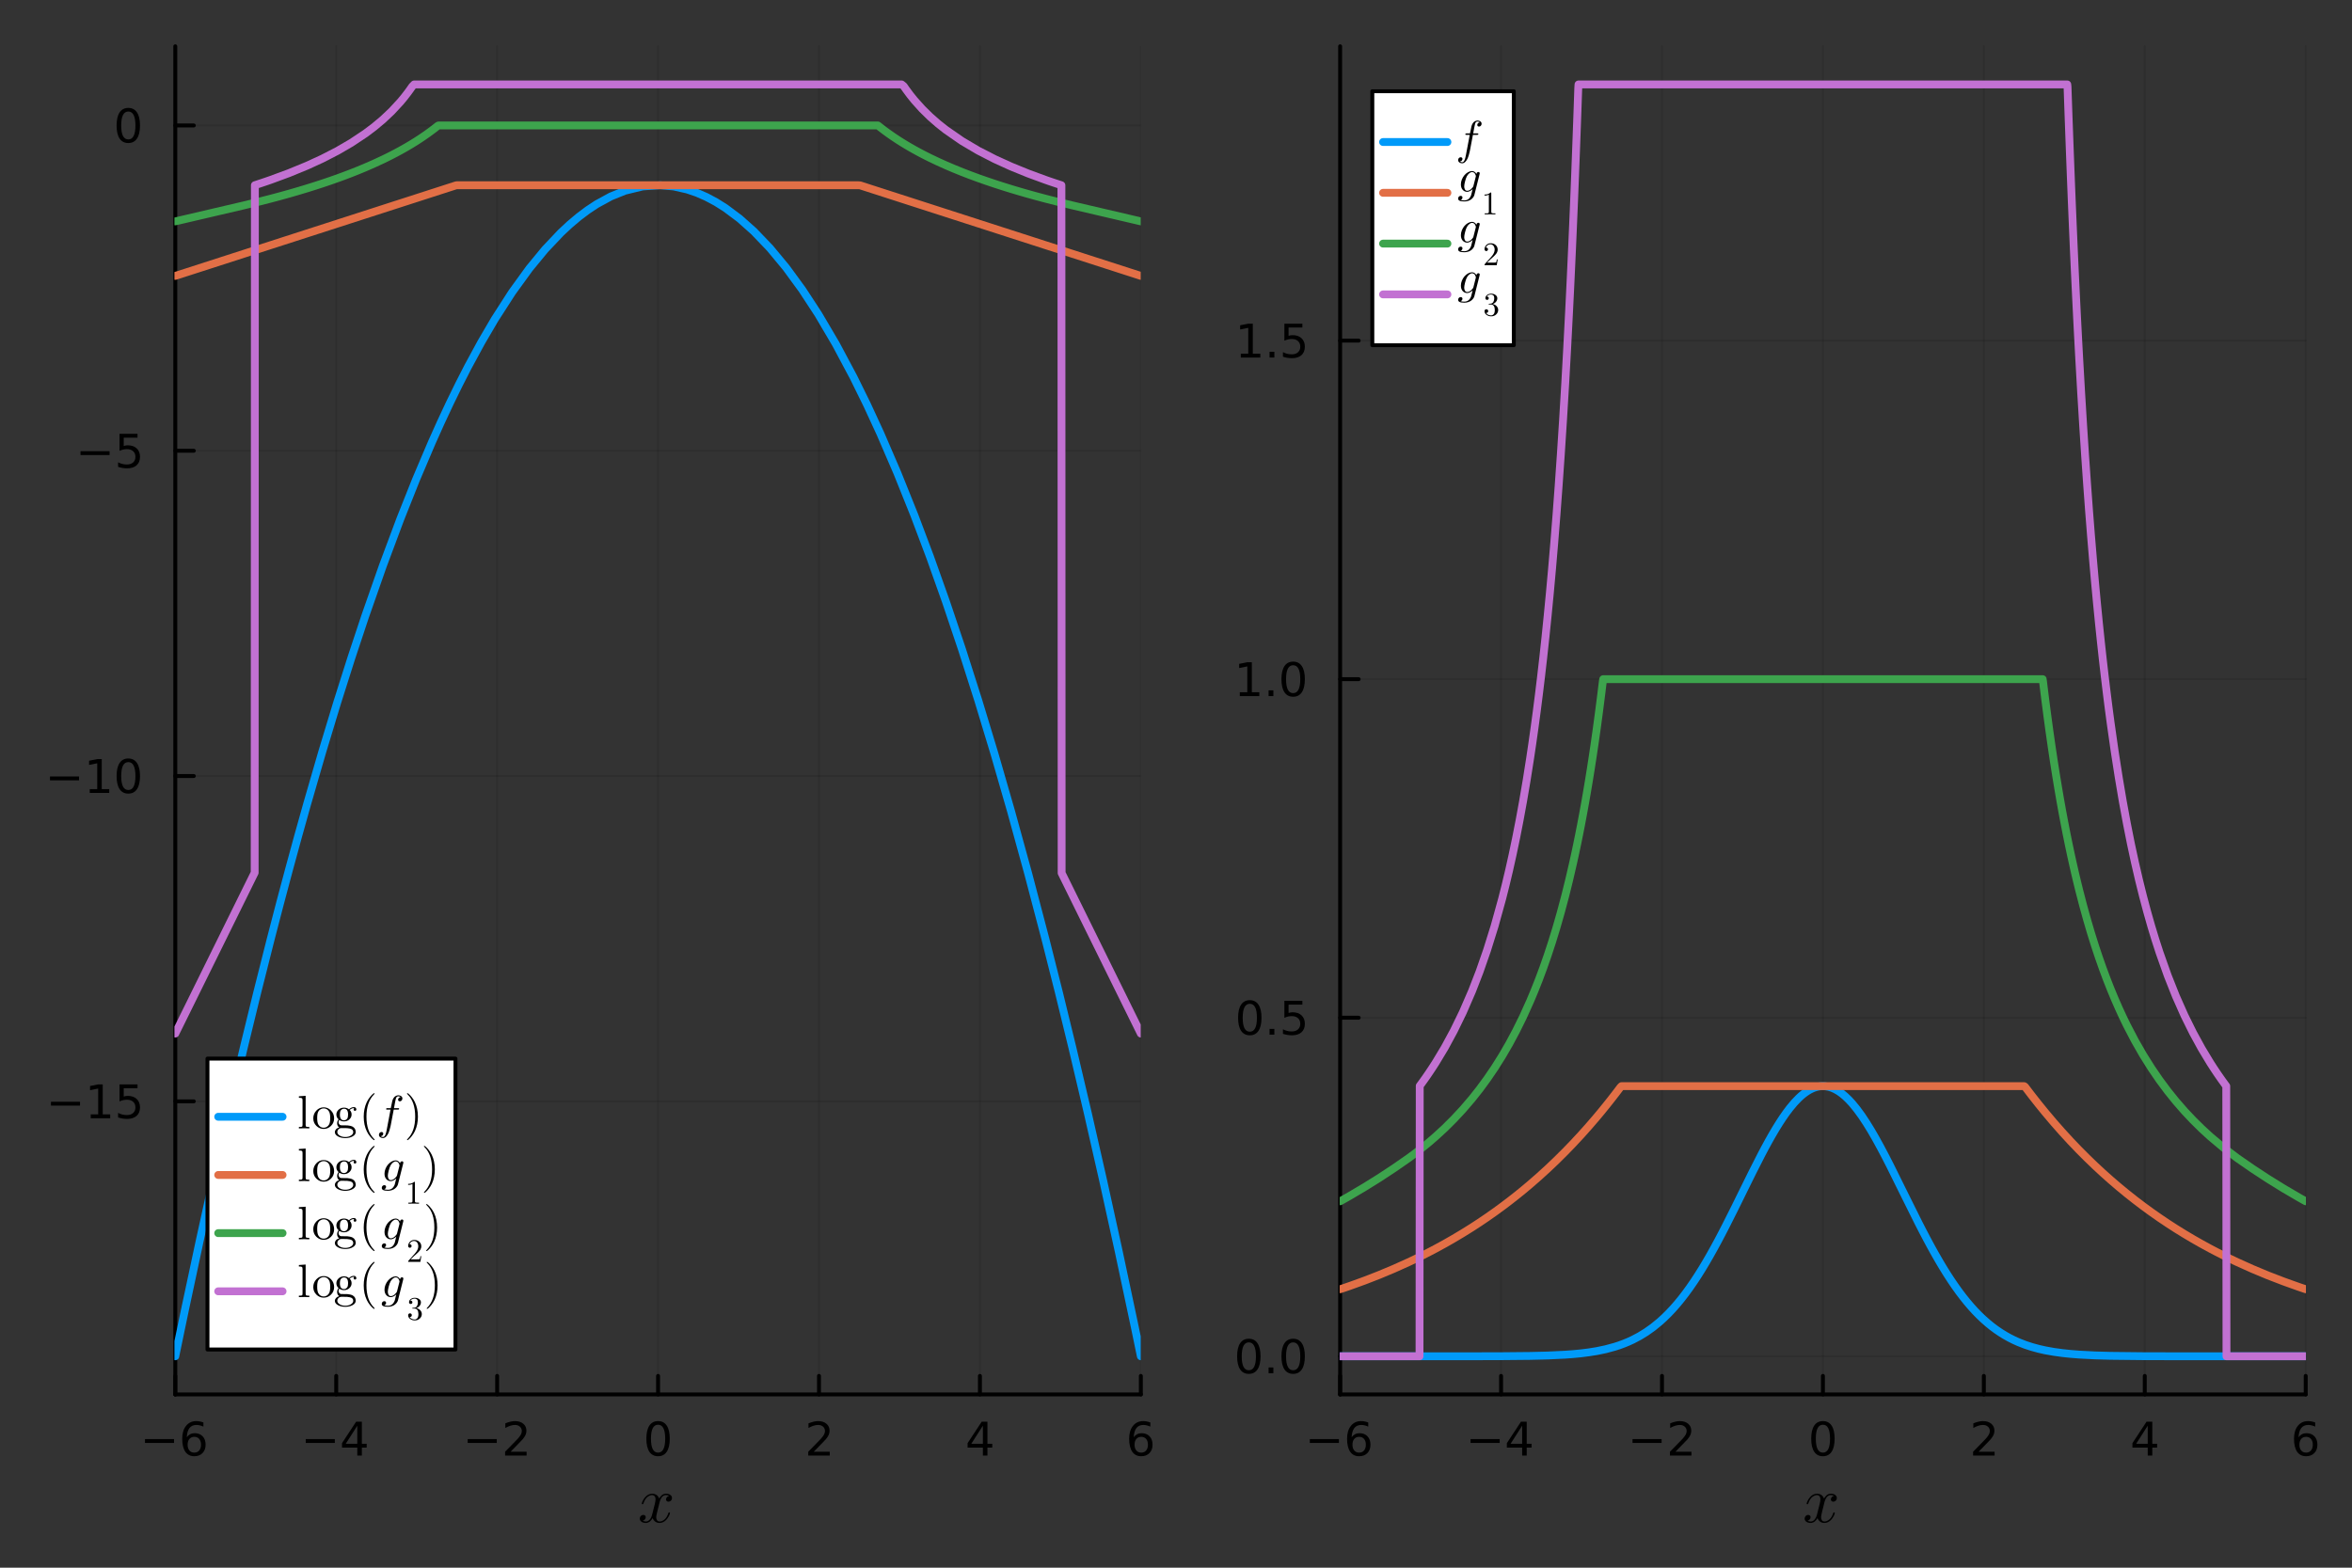 <?xml version="1.0" encoding="UTF-8" standalone="no"?>
<svg
   width="600"
   height="400"
   viewBox="0 0 2400 1600"
   version="1.1"
   id="svg129"
   sodipodi:docname="cotas1.svg"
   inkscape:version="1.3.2 (091e20e, 2023-11-25)"
   xmlns:inkscape="http://www.inkscape.org/namespaces/inkscape"
   xmlns:sodipodi="http://sodipodi.sourceforge.net/DTD/sodipodi-0.dtd"
   xmlns="http://www.w3.org/2000/svg"
   xmlns:svg="http://www.w3.org/2000/svg">
  <rect x="0" y="0" width="2400" height="1600" fill="#333333" stroke="none"/>
  <sodipodi:namedview
     id="namedview129"
     pagecolor="#ffffff"
     bordercolor="#000000"
     borderopacity="0.25"
     inkscape:showpageshadow="2"
     inkscape:pageopacity="0.0"
     inkscape:pagecheckerboard="0"
     inkscape:deskcolor="#d1d1d1"
     inkscape:zoom="1.2995379"
     inkscape:cx="324.73083"
     inkscape:cy="200.07113"
     inkscape:window-width="1440"
     inkscape:window-height="847"
     inkscape:window-x="0"
     inkscape:window-y="25"
     inkscape:window-maximized="0"
     inkscape:current-layer="svg129" />
  <defs
     id="defs1">
    <clipPath
       id="clip460">
      <rect
         x="0"
         y="0"
         width="2400"
         height="1600"
         id="rect1" />
    </clipPath>
  </defs>
  <defs
     id="defs2">
    <clipPath
       id="clip461">
      <rect
         x="480"
         y="0"
         width="1681"
         height="1600"
         id="rect2" />
    </clipPath>
  </defs>
  <defs
     id="defs3">
    <clipPath
       id="clip462">
      <rect
         x="178"
         y="47"
         width="986"
         height="1377"
         id="rect3" />
    </clipPath>
  </defs>
  <polyline
     clip-path="url(#clip462)"
     style="stroke:#000000; stroke-linecap:round; stroke-linejoin:round; stroke-width:2; stroke-opacity:0.1; fill:none"
     points="178.867,1423.18 178.867,47.244 "
     id="polyline3" />
  <polyline
     clip-path="url(#clip462)"
     style="stroke:#000000; stroke-linecap:round; stroke-linejoin:round; stroke-width:2; stroke-opacity:0.1; fill:none"
     points="343.078,1423.18 343.078,47.244 "
     id="polyline4" />
  <polyline
     clip-path="url(#clip462)"
     style="stroke:#000000; stroke-linecap:round; stroke-linejoin:round; stroke-width:2; stroke-opacity:0.1; fill:none"
     points="507.289,1423.18 507.289,47.244 "
     id="polyline5" />
  <polyline
     clip-path="url(#clip462)"
     style="stroke:#000000; stroke-linecap:round; stroke-linejoin:round; stroke-width:2; stroke-opacity:0.1; fill:none"
     points="671.5,1423.18 671.5,47.244 "
     id="polyline6" />
  <polyline
     clip-path="url(#clip462)"
     style="stroke:#000000; stroke-linecap:round; stroke-linejoin:round; stroke-width:2; stroke-opacity:0.1; fill:none"
     points="835.711,1423.18 835.711,47.244 "
     id="polyline7" />
  <polyline
     clip-path="url(#clip462)"
     style="stroke:#000000; stroke-linecap:round; stroke-linejoin:round; stroke-width:2; stroke-opacity:0.1; fill:none"
     points="999.922,1423.18 999.922,47.244 "
     id="polyline8" />
  <polyline
     clip-path="url(#clip462)"
     style="stroke:#000000; stroke-linecap:round; stroke-linejoin:round; stroke-width:2; stroke-opacity:0.1; fill:none"
     points="1164.13,1423.18 1164.13,47.244 "
     id="polyline9" />
  <polyline
     clip-path="url(#clip462)"
     style="stroke:#000000; stroke-linecap:round; stroke-linejoin:round; stroke-width:2; stroke-opacity:0.1; fill:none"
     points="178.867,1124.03 1164.13,1124.03 "
     id="polyline10" />
  <polyline
     clip-path="url(#clip462)"
     style="stroke:#000000; stroke-linecap:round; stroke-linejoin:round; stroke-width:2; stroke-opacity:0.1; fill:none"
     points="178.867,792.03 1164.13,792.03 "
     id="polyline11" />
  <polyline
     clip-path="url(#clip462)"
     style="stroke:#000000; stroke-linecap:round; stroke-linejoin:round; stroke-width:2; stroke-opacity:0.1; fill:none"
     points="178.867,460.036 1164.13,460.036 "
     id="polyline12" />
  <polyline
     clip-path="url(#clip462)"
     style="stroke:#000000; stroke-linecap:round; stroke-linejoin:round; stroke-width:2; stroke-opacity:0.1; fill:none"
     points="178.867,128.041 1164.13,128.041 "
     id="polyline13" />
  <polyline
     clip-path="url(#clip460)"
     style="stroke:#000000; stroke-linecap:round; stroke-linejoin:round; stroke-width:4; stroke-opacity:1; fill:none"
     points="178.867,1423.18 1164.13,1423.18 "
     id="polyline14" />
  <polyline
     clip-path="url(#clip460)"
     style="stroke:#000000; stroke-linecap:round; stroke-linejoin:round; stroke-width:4; stroke-opacity:1; fill:none"
     points="178.867,1423.18 178.867,1404.28 "
     id="polyline15" />
  <polyline
     clip-path="url(#clip460)"
     style="stroke:#000000; stroke-linecap:round; stroke-linejoin:round; stroke-width:4; stroke-opacity:1; fill:none"
     points="343.078,1423.18 343.078,1404.28 "
     id="polyline16" />
  <polyline
     clip-path="url(#clip460)"
     style="stroke:#000000; stroke-linecap:round; stroke-linejoin:round; stroke-width:4; stroke-opacity:1; fill:none"
     points="507.289,1423.18 507.289,1404.28 "
     id="polyline17" />
  <polyline
     clip-path="url(#clip460)"
     style="stroke:#000000; stroke-linecap:round; stroke-linejoin:round; stroke-width:4; stroke-opacity:1; fill:none"
     points="671.5,1423.18 671.5,1404.28 "
     id="polyline18" />
  <polyline
     clip-path="url(#clip460)"
     style="stroke:#000000; stroke-linecap:round; stroke-linejoin:round; stroke-width:4; stroke-opacity:1; fill:none"
     points="835.711,1423.18 835.711,1404.28 "
     id="polyline19" />
  <polyline
     clip-path="url(#clip460)"
     style="stroke:#000000; stroke-linecap:round; stroke-linejoin:round; stroke-width:4; stroke-opacity:1; fill:none"
     points="999.922,1423.18 999.922,1404.28 "
     id="polyline20" />
  <polyline
     clip-path="url(#clip460)"
     style="stroke:#000000; stroke-linecap:round; stroke-linejoin:round; stroke-width:4; stroke-opacity:1; fill:none"
     points="1164.13,1423.18 1164.13,1404.28 "
     id="polyline21" />
  <path
     clip-path="url(#clip460)"
     d="M147.929 1468.75 L177.605 1468.75 L177.605 1472.69 L147.929 1472.69 L147.929 1468.75 Z"
     fill="#000000"
     fill-rule="nonzero"
     fill-opacity="1"
     id="path21" />
  <path
     clip-path="url(#clip460)"
     d="M198.276 1466.44 Q195.128 1466.44 193.276 1468.59 Q191.448 1470.74 191.448 1474.49 Q191.448 1478.22 193.276 1480.39 Q195.128 1482.55 198.276 1482.55 Q201.424 1482.55 203.253 1480.39 Q205.105 1478.22 205.105 1474.49 Q205.105 1470.74 203.253 1468.59 Q201.424 1466.44 198.276 1466.44 M207.559 1451.78 L207.559 1456.04 Q205.799 1455.21 203.994 1454.77 Q202.211 1454.33 200.452 1454.33 Q195.823 1454.33 193.369 1457.45 Q190.938 1460.58 190.591 1466.9 Q191.957 1464.89 194.017 1463.82 Q196.077 1462.73 198.554 1462.73 Q203.762 1462.73 206.772 1465.9 Q209.804 1469.05 209.804 1474.49 Q209.804 1479.82 206.656 1483.03 Q203.508 1486.25 198.276 1486.25 Q192.281 1486.25 189.11 1481.67 Q185.938 1477.06 185.938 1468.33 Q185.938 1460.14 189.827 1455.28 Q193.716 1450.39 200.267 1450.39 Q202.026 1450.39 203.809 1450.74 Q205.614 1451.09 207.559 1451.78 Z"
     fill="#000000"
     fill-rule="nonzero"
     fill-opacity="1"
     id="path22" />
  <path
     clip-path="url(#clip460)"
     d="M311.978 1468.75 L341.654 1468.75 L341.654 1472.69 L311.978 1472.69 L311.978 1468.75 Z"
     fill="#000000"
     fill-rule="nonzero"
     fill-opacity="1"
     id="path23" />
  <path
     clip-path="url(#clip460)"
     d="M364.594 1455.09 L352.788 1473.54 L364.594 1473.54 L364.594 1455.09 M363.367 1451.02 L369.247 1451.02 L369.247 1473.54 L374.177 1473.54 L374.177 1477.43 L369.247 1477.43 L369.247 1485.58 L364.594 1485.58 L364.594 1477.43 L348.992 1477.43 L348.992 1472.92 L363.367 1451.02 Z"
     fill="#000000"
     fill-rule="nonzero"
     fill-opacity="1"
     id="path24" />
  <path
     clip-path="url(#clip460)"
     d="M477.231 1468.75 L506.907 1468.75 L506.907 1472.69 L477.231 1472.69 L477.231 1468.75 Z"
     fill="#000000"
     fill-rule="nonzero"
     fill-opacity="1"
     id="path25" />
  <path
     clip-path="url(#clip460)"
     d="M521.027 1481.64 L537.347 1481.64 L537.347 1485.58 L515.402 1485.58 L515.402 1481.64 Q518.064 1478.89 522.648 1474.26 Q527.254 1469.61 528.435 1468.27 Q530.68 1465.74 531.56 1464.01 Q532.462 1462.25 532.462 1460.56 Q532.462 1457.8 530.518 1456.07 Q528.597 1454.33 525.495 1454.33 Q523.296 1454.33 520.842 1455.09 Q518.411 1455.86 515.634 1457.41 L515.634 1452.69 Q518.458 1451.55 520.911 1450.97 Q523.365 1450.39 525.402 1450.39 Q530.772 1450.39 533.967 1453.08 Q537.161 1455.77 537.161 1460.26 Q537.161 1462.39 536.351 1464.31 Q535.564 1466.2 533.458 1468.8 Q532.879 1469.47 529.777 1472.69 Q526.675 1475.88 521.027 1481.64 Z"
     fill="#000000"
     fill-rule="nonzero"
     fill-opacity="1"
     id="path26" />
  <path
     clip-path="url(#clip460)"
     d="M671.5 1454.1 Q667.889 1454.1 666.06 1457.66 Q664.255 1461.2 664.255 1468.33 Q664.255 1475.44 666.06 1479.01 Q667.889 1482.55 671.5 1482.55 Q675.134 1482.55 676.94 1479.01 Q678.768 1475.44 678.768 1468.33 Q678.768 1461.2 676.94 1457.66 Q675.134 1454.1 671.5 1454.1 M671.5 1450.39 Q677.31 1450.39 680.366 1455 Q683.444 1459.58 683.444 1468.33 Q683.444 1477.06 680.366 1481.67 Q677.31 1486.25 671.5 1486.25 Q665.69 1486.25 662.611 1481.67 Q659.556 1477.06 659.556 1468.33 Q659.556 1459.58 662.611 1455 Q665.69 1450.39 671.5 1450.39 Z"
     fill="#000000"
     fill-rule="nonzero"
     fill-opacity="1"
     id="path27" />
  <path
     clip-path="url(#clip460)"
     d="M830.364 1481.64 L846.683 1481.64 L846.683 1485.58 L824.739 1485.58 L824.739 1481.64 Q827.401 1478.89 831.984 1474.26 Q836.591 1469.61 837.771 1468.27 Q840.017 1465.74 840.896 1464.01 Q841.799 1462.25 841.799 1460.56 Q841.799 1457.8 839.854 1456.07 Q837.933 1454.33 834.831 1454.33 Q832.632 1454.33 830.179 1455.09 Q827.748 1455.86 824.97 1457.41 L824.97 1452.69 Q827.794 1451.55 830.248 1450.97 Q832.702 1450.39 834.739 1450.39 Q840.109 1450.39 843.304 1453.08 Q846.498 1455.77 846.498 1460.26 Q846.498 1462.39 845.688 1464.31 Q844.901 1466.2 842.794 1468.8 Q842.216 1469.47 839.114 1472.69 Q836.012 1475.88 830.364 1481.64 Z"
     fill="#000000"
     fill-rule="nonzero"
     fill-opacity="1"
     id="path28" />
  <path
     clip-path="url(#clip460)"
     d="M1002.93 1455.09 L991.126 1473.54 L1002.93 1473.54 L1002.93 1455.09 M1001.7 1451.02 L1007.58 1451.02 L1007.58 1473.54 L1012.51 1473.54 L1012.51 1477.43 L1007.58 1477.43 L1007.58 1485.58 L1002.93 1485.58 L1002.93 1477.43 L987.33 1477.43 L987.33 1472.92 L1001.7 1451.02 Z"
     fill="#000000"
     fill-rule="nonzero"
     fill-opacity="1"
     id="path29" />
  <path
     clip-path="url(#clip460)"
     d="M1164.54 1466.44 Q1161.39 1466.44 1159.54 1468.59 Q1157.71 1470.74 1157.71 1474.49 Q1157.71 1478.22 1159.54 1480.39 Q1161.39 1482.55 1164.54 1482.55 Q1167.69 1482.55 1169.52 1480.39 Q1171.37 1478.22 1171.37 1474.49 Q1171.37 1470.74 1169.52 1468.59 Q1167.69 1466.44 1164.54 1466.44 M1173.82 1451.78 L1173.82 1456.04 Q1172.06 1455.21 1170.26 1454.77 Q1168.47 1454.33 1166.71 1454.33 Q1162.08 1454.33 1159.63 1457.45 Q1157.2 1460.58 1156.85 1466.9 Q1158.22 1464.89 1160.28 1463.82 Q1162.34 1462.73 1164.82 1462.73 Q1170.02 1462.73 1173.03 1465.9 Q1176.07 1469.05 1176.07 1474.49 Q1176.07 1479.82 1172.92 1483.03 Q1169.77 1486.25 1164.54 1486.25 Q1158.54 1486.25 1155.37 1481.67 Q1152.2 1477.06 1152.2 1468.33 Q1152.2 1460.14 1156.09 1455.28 Q1159.98 1450.39 1166.53 1450.39 Q1168.29 1450.39 1170.07 1450.74 Q1171.88 1451.09 1173.82 1451.78 Z"
     fill="#000000"
     fill-rule="nonzero"
     fill-opacity="1"
     id="path30" />
  <path
     clip-path="url(#clip460)"
     d="M685.673 1528.8 Q685.673 1530.61 684.546 1531.64 Q683.419 1532.64 682.131 1532.64 Q680.907 1532.64 680.263 1531.93 Q679.619 1531.22 679.619 1530.32 Q679.619 1529.09 680.52 1528.03 Q681.422 1526.97 682.775 1526.74 Q681.454 1525.91 679.49 1525.91 Q678.202 1525.91 677.074 1526.58 Q675.979 1527.26 675.303 1528.13 Q674.659 1529 674.079 1530.25 Q673.532 1531.48 673.306 1532.22 Q673.113 1532.93 672.952 1533.7 L670.698 1542.72 Q669.603 1547 669.603 1548.51 Q669.603 1550.38 670.504 1551.64 Q671.406 1552.86 673.21 1552.86 Q673.918 1552.86 674.723 1552.67 Q675.528 1552.44 676.559 1551.86 Q677.622 1551.25 678.556 1550.35 Q679.522 1549.42 680.456 1547.84 Q681.39 1546.26 682.002 1544.23 Q682.195 1543.52 682.839 1543.52 Q683.644 1543.52 683.644 1544.17 Q683.644 1544.71 683.193 1545.87 Q682.775 1547 681.841 1548.48 Q680.939 1549.93 679.747 1551.25 Q678.556 1552.54 676.784 1553.44 Q675.013 1554.34 673.081 1554.34 Q670.311 1554.34 668.475 1552.86 Q666.64 1551.38 665.963 1549.32 Q665.802 1549.61 665.577 1550 Q665.351 1550.38 664.675 1551.25 Q664.031 1552.09 663.29 1552.73 Q662.549 1553.34 661.39 1553.83 Q660.263 1554.34 659.039 1554.34 Q657.493 1554.34 656.108 1553.89 Q654.756 1553.44 653.79 1552.41 Q652.823 1551.38 652.823 1549.96 Q652.823 1548.38 653.886 1547.29 Q654.981 1546.16 656.463 1546.16 Q657.397 1546.16 658.137 1546.71 Q658.91 1547.26 658.91 1548.45 Q658.91 1549.77 658.008 1550.77 Q657.107 1551.77 655.818 1552.02 Q657.139 1552.86 659.103 1552.86 Q661.229 1552.86 662.904 1550.99 Q664.578 1549.13 665.384 1546 Q667.38 1538.5 668.153 1535.15 Q668.926 1531.77 668.926 1530.32 Q668.926 1528.96 668.572 1528.03 Q668.218 1527.1 667.606 1526.68 Q667.026 1526.23 666.479 1526.07 Q665.963 1525.91 665.384 1525.91 Q664.417 1525.91 663.322 1526.29 Q662.26 1526.68 660.971 1527.58 Q659.715 1528.45 658.524 1530.25 Q657.332 1532.06 656.527 1534.54 Q656.366 1535.28 655.657 1535.28 Q654.885 1535.24 654.885 1534.6 Q654.885 1534.05 655.303 1532.93 Q655.754 1531.77 656.656 1530.32 Q657.59 1528.87 658.781 1527.58 Q660.005 1526.26 661.777 1525.36 Q663.58 1524.46 665.512 1524.46 Q666.382 1524.46 667.219 1524.65 Q668.089 1524.81 669.119 1525.29 Q670.182 1525.78 671.116 1526.84 Q672.05 1527.9 672.63 1529.45 Q673.016 1528.71 673.532 1528 Q674.079 1527.29 674.917 1526.42 Q675.786 1525.52 676.978 1525 Q678.202 1524.46 679.554 1524.46 Q680.875 1524.46 682.163 1524.81 Q683.451 1525.13 684.546 1526.19 Q685.673 1527.23 685.673 1528.8 Z"
     fill="#000000"
     fill-rule="nonzero"
     fill-opacity="1"
     id="path31" />
  <polyline
     clip-path="url(#clip460)"
     style="stroke:#000000; stroke-linecap:round; stroke-linejoin:round; stroke-width:4; stroke-opacity:1; fill:none"
     points="178.867,1423.18 178.867,47.244 "
     id="polyline31" />
  <polyline
     clip-path="url(#clip460)"
     style="stroke:#000000; stroke-linecap:round; stroke-linejoin:round; stroke-width:4; stroke-opacity:1; fill:none"
     points="178.867,1124.03 197.764,1124.03 "
     id="polyline32" />
  <polyline
     clip-path="url(#clip460)"
     style="stroke:#000000; stroke-linecap:round; stroke-linejoin:round; stroke-width:4; stroke-opacity:1; fill:none"
     points="178.867,792.03 197.764,792.03 "
     id="polyline33" />
  <polyline
     clip-path="url(#clip460)"
     style="stroke:#000000; stroke-linecap:round; stroke-linejoin:round; stroke-width:4; stroke-opacity:1; fill:none"
     points="178.867,460.036 197.764,460.036 "
     id="polyline34" />
  <polyline
     clip-path="url(#clip460)"
     style="stroke:#000000; stroke-linecap:round; stroke-linejoin:round; stroke-width:4; stroke-opacity:1; fill:none"
     points="178.867,128.041 197.764,128.041 "
     id="polyline35" />
  <path
     clip-path="url(#clip460)"
     d="M51.987 1124.48 L81.663 1124.48 L81.663 1128.41 L51.987 1128.41 L51.987 1124.48 Z"
     fill="#000000"
     fill-rule="nonzero"
     fill-opacity="1"
     id="path35" />
  <path
     clip-path="url(#clip460)"
     d="M92.566 1137.37 L100.205 1137.37 L100.205 1111 L91.895 1112.67 L91.895 1108.41 L100.159 1106.75 L104.834 1106.75 L104.834 1137.37 L112.473 1137.37 L112.473 1141.31 L92.566 1141.31 L92.566 1137.37 Z"
     fill="#000000"
     fill-rule="nonzero"
     fill-opacity="1"
     id="path36" />
  <path
     clip-path="url(#clip460)"
     d="M121.964 1106.75 L140.32 1106.75 L140.32 1110.68 L126.246 1110.68 L126.246 1119.15 Q127.265 1118.81 128.283 1118.64 Q129.302 1118.46 130.32 1118.46 Q136.107 1118.46 139.487 1121.63 Q142.867 1124.8 142.867 1130.22 Q142.867 1135.8 139.394 1138.9 Q135.922 1141.98 129.603 1141.98 Q127.427 1141.98 125.158 1141.61 Q122.913 1141.24 120.506 1140.49 L120.506 1135.8 Q122.589 1136.93 124.811 1137.49 Q127.033 1138.04 129.51 1138.04 Q133.515 1138.04 135.853 1135.93 Q138.191 1133.83 138.191 1130.22 Q138.191 1126.61 135.853 1124.5 Q133.515 1122.39 129.51 1122.39 Q127.635 1122.39 125.76 1122.81 Q123.908 1123.23 121.964 1124.11 L121.964 1106.75 Z"
     fill="#000000"
     fill-rule="nonzero"
     fill-opacity="1"
     id="path37" />
  <path
     clip-path="url(#clip460)"
     d="M50.992 792.482 L80.668 792.482 L80.668 796.417 L50.992 796.417 L50.992 792.482 Z"
     fill="#000000"
     fill-rule="nonzero"
     fill-opacity="1"
     id="path38" />
  <path
     clip-path="url(#clip460)"
     d="M91.571 805.375 L99.21 805.375 L99.21 779.01 L90.899 780.676 L90.899 776.417 L99.163 774.75 L103.839 774.75 L103.839 805.375 L111.478 805.375 L111.478 809.31 L91.571 809.31 L91.571 805.375 Z"
     fill="#000000"
     fill-rule="nonzero"
     fill-opacity="1"
     id="path39" />
  <path
     clip-path="url(#clip460)"
     d="M130.922 777.829 Q127.311 777.829 125.482 781.394 Q123.677 784.936 123.677 792.065 Q123.677 799.172 125.482 802.736 Q127.311 806.278 130.922 806.278 Q134.556 806.278 136.362 802.736 Q138.191 799.172 138.191 792.065 Q138.191 784.936 136.362 781.394 Q134.556 777.829 130.922 777.829 M130.922 774.125 Q136.732 774.125 139.788 778.732 Q142.867 783.315 142.867 792.065 Q142.867 800.792 139.788 805.398 Q136.732 809.982 130.922 809.982 Q125.112 809.982 122.033 805.398 Q118.978 800.792 118.978 792.065 Q118.978 783.315 122.033 778.732 Q125.112 774.125 130.922 774.125 Z"
     fill="#000000"
     fill-rule="nonzero"
     fill-opacity="1"
     id="path40" />
  <path
     clip-path="url(#clip460)"
     d="M82.149 460.487 L111.825 460.487 L111.825 464.422 L82.149 464.422 L82.149 460.487 Z"
     fill="#000000"
     fill-rule="nonzero"
     fill-opacity="1"
     id="path41" />
  <path
     clip-path="url(#clip460)"
     d="M121.964 442.756 L140.32 442.756 L140.32 446.691 L126.246 446.691 L126.246 455.163 Q127.265 454.816 128.283 454.654 Q129.302 454.469 130.32 454.469 Q136.107 454.469 139.487 457.64 Q142.867 460.811 142.867 466.228 Q142.867 471.807 139.394 474.909 Q135.922 477.987 129.603 477.987 Q127.427 477.987 125.158 477.617 Q122.913 477.246 120.506 476.506 L120.506 471.807 Q122.589 472.941 124.811 473.497 Q127.033 474.052 129.51 474.052 Q133.515 474.052 135.853 471.946 Q138.191 469.839 138.191 466.228 Q138.191 462.617 135.853 460.51 Q133.515 458.404 129.51 458.404 Q127.635 458.404 125.76 458.821 Q123.908 459.237 121.964 460.117 L121.964 442.756 Z"
     fill="#000000"
     fill-rule="nonzero"
     fill-opacity="1"
     id="path42" />
  <path
     clip-path="url(#clip460)"
     d="M130.922 113.84 Q127.311 113.84 125.482 117.405 Q123.677 120.947 123.677 128.076 Q123.677 135.183 125.482 138.747 Q127.311 142.289 130.922 142.289 Q134.556 142.289 136.362 138.747 Q138.191 135.183 138.191 128.076 Q138.191 120.947 136.362 117.405 Q134.556 113.84 130.922 113.84 M130.922 110.136 Q136.732 110.136 139.788 114.743 Q142.867 119.326 142.867 128.076 Q142.867 136.803 139.788 141.409 Q136.732 145.993 130.922 145.993 Q125.112 145.993 122.033 141.409 Q118.978 136.803 118.978 128.076 Q118.978 119.326 122.033 114.743 Q125.112 110.136 130.922 110.136 Z"
     fill="#000000"
     fill-rule="nonzero"
     fill-opacity="1"
     id="path43" />
  <polyline
     clip-path="url(#clip462)"
     style="stroke:#009af9; stroke-linecap:round; stroke-linejoin:round; stroke-width:8; stroke-opacity:1; fill:none"
     points="178.867,1384.24 183.952,1359.69 189.038,1335.39 203.932,1265.71 218.825,1198.21 233.719,1132.9 248.612,1069.77 262.469,1013 276.326,958.121 285.613,922.399 294.9,887.527 304.186,853.504 313.473,820.33 328.821,767.369 344.168,716.728 358.44,671.719 372.711,628.715 390.627,577.571 408.543,529.589 424.613,489.238 440.684,451.431 449.881,430.938 459.079,411.278 468.276,392.451 477.473,374.457 491.224,349.111 504.974,325.627 522.56,298.304 540.147,274.028 556.199,254.53 572.25,237.57 581.384,229.051 590.519,221.354 599.653,214.48 608.787,208.426 623.269,200.514 637.751,194.667 655.743,190.281 673.735,189.083 687.514,190.321 701.292,193.429 711.006,196.744 720.719,200.988 730.432,206.162 740.145,212.264 754.662,223.117 769.179,236.046 785.688,253.271 802.197,273.181 818.546,295.544 834.896,320.54 852.883,351.082 870.871,384.811 884.61,412.721 898.349,442.49 915.687,482.709 933.025,525.89 949.061,568.462 965.096,613.568 981.635,662.739 998.173,714.605 1014.94,769.926 1031.7,828.014 1049.2,891.624 1066.71,958.251 1080.5,1012.86 1094.28,1069.34 1109.98,1135.94 1125.69,1204.96 1141.39,1276.41 1157.09,1350.29 1158.85,1358.73 1160.61,1367.2 1162.37,1375.71 1164.13,1384.24 "
     id="polyline43" />
  <polyline
     clip-path="url(#clip462)"
     style="stroke:#e26f46; stroke-linecap:round; stroke-linejoin:round; stroke-width:8; stroke-opacity:1; fill:none"
     points="178.867,281.595 189.038,278.313 248.612,259.093 276.326,250.152 313.473,238.167 344.168,228.265 372.711,219.056 390.627,213.276 408.543,207.496 424.613,202.311 440.684,197.126 449.881,194.159 459.079,191.192 461.378,190.45 463.677,189.708 464.827,189.337 465.977,189.058 467.126,189.058 468.276,189.058 472.875,189.058 477.473,189.058 484.348,189.058 491.224,189.058 498.099,189.058 504.974,189.058 540.147,189.058 572.25,189.058 608.787,189.058 637.751,189.058 673.735,189.058 701.292,189.058 740.145,189.058 769.179,189.058 802.197,189.058 834.896,189.058 843.889,189.058 852.883,189.058 861.877,189.058 870.871,189.058 872.588,189.058 874.306,189.058 876.023,189.058 877.74,189.197 879.458,189.751 881.175,190.306 882.893,190.86 884.61,191.414 891.48,193.63 898.349,195.846 915.687,201.44 933.025,207.034 949.061,212.207 965.096,217.381 998.173,228.052 1031.7,238.868 1066.71,250.163 1094.28,259.06 1157.09,279.322 1164.13,281.595 "
     id="polyline44" />
  <polyline
     clip-path="url(#clip462)"
     style="stroke:#3da44d; stroke-linecap:round; stroke-linejoin:round; stroke-width:8; stroke-opacity:1; fill:none"
     points="178.867,225.947 189.038,223.572 248.612,209.659 262.469,206.297 276.326,202.756 285.613,200.272 294.9,197.692 304.186,195.008 313.473,192.211 321.147,189.807 328.821,187.312 336.494,184.721 344.168,182.024 351.304,179.414 358.44,176.697 365.575,173.864 372.711,170.905 381.669,166.993 390.627,162.837 395.106,160.657 399.585,158.402 404.064,156.069 408.543,153.651 412.56,151.404 416.578,149.078 420.596,146.668 424.613,144.167 428.631,141.568 432.648,138.864 436.666,136.045 440.684,133.1 442.983,131.354 445.282,129.561 445.857,129.105 446.432,128.646 447.007,128.184 447.582,128.041 448.731,128.041 449.881,128.041 452.18,128.041 454.48,128.041 456.779,128.041 459.079,128.041 468.276,128.041 477.473,128.041 491.224,128.041 504.974,128.041 540.147,128.041 572.25,128.041 608.787,128.041 637.751,128.041 673.735,128.041 701.292,128.041 740.145,128.041 769.179,128.041 802.197,128.041 834.896,128.041 852.883,128.041 870.871,128.041 877.74,128.041 884.61,128.041 888.045,128.041 891.48,128.041 893.197,128.041 894.915,128.041 895.344,128.041 895.773,128.041 896.203,128.353 896.632,128.698 897.491,129.382 898.349,130.059 900.517,131.738 902.684,133.375 904.851,134.973 907.018,136.533 911.353,139.548 915.687,142.432 920.022,145.196 924.356,147.85 928.691,150.401 933.025,152.858 937.034,155.053 941.043,157.177 945.052,159.235 949.061,161.231 957.079,165.053 965.096,168.666 973.365,172.197 981.635,175.55 989.904,178.742 998.173,181.787 1006.55,184.738 1014.94,187.563 1023.32,190.272 1031.7,192.876 1040.45,195.489 1049.2,198.004 1057.95,200.427 1066.71,202.765 1080.5,206.288 1094.28,209.634 1125.69,216.971 1157.09,224.302 1160.61,225.124 1164.13,225.947 "
     id="polyline45" />
  <polyline
     clip-path="url(#clip462)"
     style="stroke:#c271d2; stroke-linecap:round; stroke-linejoin:round; stroke-width:8; stroke-opacity:1; fill:none"
     points="178.867,1054.88 181.41,1049.73 183.952,1044.57 186.495,1039.42 189.038,1034.27 203.932,1004.07 218.825,973.884 233.719,943.693 248.612,913.502 252.077,906.479 255.541,899.457 256.407,897.701 257.273,895.946 258.139,894.19 259.005,892.435 259.222,891.996 259.438,891.557 259.655,891.118 259.871,890.679 260.088,188.992 260.304,188.922 260.521,188.852 260.737,188.782 261.17,188.642 261.603,188.501 262.036,188.36 262.469,188.218 264.201,187.65 265.934,187.077 267.666,186.499 269.398,185.915 272.862,184.733 276.326,183.529 294.9,176.675 313.473,169.03 328.821,161.974 344.168,154.077 358.44,145.782 372.711,136.3 381.669,129.574 390.627,122.089 399.585,113.651 408.543,103.982 412.56,99.142 416.578,93.921 418.587,91.149 420.596,88.255 422.604,86.186 424.613,86.186 432.648,86.186 440.684,86.186 477.473,86.186 504.974,86.186 540.147,86.186 572.25,86.186 608.787,86.186 637.751,86.186 673.735,86.186 701.292,86.186 740.145,86.186 769.179,86.186 802.197,86.186 834.896,86.186 870.871,86.186 898.349,86.186 907.018,86.186 915.687,86.186 917.854,86.186 920.022,86.186 922.189,87.937 924.356,91.068 928.691,96.92 933.025,102.297 941.043,111.224 949.061,119.092 957.079,126.126 965.096,132.485 981.635,143.945 998.173,153.716 1014.94,162.34 1031.7,169.971 1049.2,177.102 1066.71,183.541 1070.15,184.739 1073.6,185.915 1075.32,186.495 1077.05,187.071 1078.77,187.641 1080.5,188.207 1081.36,188.488 1082.22,188.768 1082.43,188.838 1082.65,188.907 1082.87,188.977 1083.08,189.047 1083.3,891.019 1083.51,891.456 1083.73,891.893 1083.94,892.329 1084.37,893.203 1084.8,894.076 1085.24,894.95 1085.67,895.823 1086.53,897.57 1087.39,899.317 1090.84,906.305 1094.28,913.293 1109.98,945.12 1125.69,976.947 1141.39,1008.77 1157.09,1040.6 1158.85,1044.17 1160.61,1047.74 1162.37,1051.31 1164.13,1054.88 "
     id="polyline46" />
  <path
     clip-path="url(#clip460)"
     d="M211.709 1377.32 L464.758 1377.32 L464.758 1080.41 L211.709 1080.41  Z"
     fill="#ffffff"
     fill-rule="evenodd"
     fill-opacity="1"
     id="path46" />
  <polyline
     clip-path="url(#clip460)"
     style="stroke:#000000; stroke-linecap:round; stroke-linejoin:round; stroke-width:4; stroke-opacity:1; fill:none"
     points="211.709,1377.32 464.758,1377.32 464.758,1080.41 211.709,1080.41 211.709,1377.32 "
     id="polyline47" />
  <polyline
     clip-path="url(#clip460)"
     style="stroke:#009af9; stroke-linecap:round; stroke-linejoin:round; stroke-width:8; stroke-opacity:1; fill:none"
     points="222.656,1139.79 288.341,1139.79 "
     id="polyline48" />
  <path
     clip-path="url(#clip460)"
     d="M304.99 1151.67 L304.99 1150.19 Q307.543 1150.19 308.129 1149.89 Q308.714 1149.56 308.714 1148.01 L308.714 1123.07 Q308.714 1121.29 308.082 1120.84 Q307.473 1120.4 304.99 1120.4 L304.99 1118.9 L311.876 1118.38 L311.876 1148.01 Q311.876 1149.56 312.485 1149.89 Q313.094 1150.19 315.624 1150.19 L315.624 1151.67 Q315.038 1151.67 313.82 1151.62 Q312.602 1151.57 311.712 1151.55 Q310.822 1151.52 310.307 1151.52 Q309.745 1151.52 304.99 1151.67 Z"
     fill="#000000"
     fill-rule="nonzero"
     fill-opacity="1"
     id="path48" />
  <path
     clip-path="url(#clip460)"
     d="M322.839 1149.09 Q319.677 1145.95 319.677 1141.41 Q319.677 1136.84 322.769 1133.51 Q325.884 1130.16 330.334 1130.16 Q334.691 1130.16 337.806 1133.49 Q340.944 1136.79 340.944 1141.41 Q340.944 1145.93 337.782 1149.07 Q334.644 1152.2 330.287 1152.2 Q326.024 1152.2 322.839 1149.09 M323.659 1141.01 Q323.659 1145.67 324.877 1147.78 Q326.75 1150.99 330.334 1150.99 Q332.114 1150.99 333.59 1150.03 Q335.089 1149.07 335.909 1147.45 Q336.963 1145.34 336.963 1141.01 Q336.963 1136.39 335.698 1134.36 Q333.824 1131.24 330.287 1131.24 Q328.741 1131.24 327.219 1132.06 Q325.72 1132.86 324.806 1134.45 Q323.659 1136.56 323.659 1141.01 Z"
     fill="#000000"
     fill-rule="nonzero"
     fill-opacity="1"
     id="path49" />
  <path
     clip-path="url(#clip460)"
     d="M341.699 1155.46 Q341.699 1153.91 342.87 1152.58 Q344.064 1151.24 346.126 1150.66 Q344.018 1149.32 344.018 1146.4 Q344.018 1144.15 345.493 1142.41 Q343.245 1140.54 343.245 1137.47 Q343.245 1134.64 345.493 1132.55 Q347.742 1130.47 351.021 1130.47 Q353.902 1130.47 356.104 1132.2 Q358.399 1129.95 361.186 1129.93 Q362.428 1129.93 363.013 1130.7 Q363.622 1131.48 363.622 1132.29 Q363.622 1133.02 363.154 1133.37 Q362.709 1133.72 362.24 1133.72 Q361.655 1133.72 361.233 1133.35 Q360.835 1132.95 360.835 1132.34 Q360.835 1131.33 361.608 1131.03 Q361.467 1130.98 361.139 1130.98 Q358.797 1130.98 356.806 1132.86 Q358.774 1134.68 358.774 1137.52 Q358.774 1140.35 356.525 1142.44 Q354.277 1144.52 351.021 1144.52 Q348.327 1144.52 346.266 1143.02 Q345.446 1143.98 345.446 1145.29 Q345.446 1146.49 346.172 1147.43 Q346.899 1148.36 347.999 1148.5 Q348.327 1148.55 351.583 1148.55 Q353.504 1148.55 354.558 1148.6 Q355.612 1148.64 357.111 1148.97 Q358.633 1149.28 359.828 1149.89 Q362.943 1151.62 362.966 1155.37 Q362.966 1158.11 359.804 1159.82 Q356.666 1161.55 352.309 1161.55 Q347.906 1161.55 344.791 1159.79 Q341.699 1158.06 341.699 1155.46 M344.205 1155.46 Q344.205 1157.43 346.524 1158.93 Q348.843 1160.45 352.356 1160.45 Q355.799 1160.45 358.118 1158.95 Q360.46 1157.47 360.46 1155.46 Q360.46 1154.03 359.64 1153.12 Q358.821 1152.2 357.134 1151.83 Q355.471 1151.48 354.3 1151.41 Q353.129 1151.34 350.974 1151.34 L348.14 1151.34 Q346.5 1151.43 345.353 1152.63 Q344.205 1153.82 344.205 1155.46 M346.828 1137.52 Q346.828 1143.42 351.021 1143.42 Q353.129 1143.42 354.417 1141.5 Q355.19 1140.21 355.19 1137.47 Q355.19 1131.57 351.021 1131.57 Q348.913 1131.57 347.601 1133.49 Q346.828 1134.78 346.828 1137.52 Z"
     fill="#000000"
     fill-rule="nonzero"
     fill-opacity="1"
     id="path50" />
  <path
     clip-path="url(#clip460)"
     d="M371.151 1139.67 Q371.151 1131.57 374.172 1125.03 Q375.46 1122.29 377.264 1120 Q379.068 1117.7 380.262 1116.7 Q381.457 1115.69 381.785 1115.69 Q382.253 1115.69 382.276 1116.16 Q382.276 1116.39 381.644 1116.98 Q373.915 1124.85 373.938 1139.67 Q373.938 1154.55 381.457 1162.11 Q382.276 1162.93 382.276 1163.19 Q382.276 1163.66 381.785 1163.66 Q381.457 1163.66 380.309 1162.7 Q379.161 1161.74 377.381 1159.54 Q375.601 1157.33 374.313 1154.64 Q371.151 1148.11 371.151 1139.67 Z"
     fill="#000000"
     fill-rule="nonzero"
     fill-opacity="1"
     id="path51" />
  <path
     clip-path="url(#clip460)"
     d="M410.601 1121.15 Q410.601 1122.43 409.781 1123.23 Q408.984 1124.03 407.977 1124.03 Q407.251 1124.03 406.712 1123.58 Q406.197 1123.14 406.197 1122.36 Q406.197 1121.57 406.806 1120.72 Q407.415 1119.88 408.797 1119.76 Q407.884 1118.9 406.431 1118.9 Q405.705 1118.9 405.096 1119.37 Q404.511 1119.81 404.183 1120.54 Q403.832 1121.29 403.035 1125.53 Q402.778 1126.91 402.543 1128.24 Q402.309 1129.58 402.028 1130.98 L406.01 1130.98 Q406.525 1130.98 406.736 1131.01 Q406.947 1131.03 407.111 1131.15 Q407.298 1131.26 407.298 1131.52 Q407.298 1132.18 406.994 1132.34 Q406.712 1132.48 405.869 1132.48 L401.747 1132.48 L398.866 1147.68 Q398.796 1148.13 398.491 1149.53 Q398.21 1150.92 397.531 1153.19 Q396.852 1155.48 396.172 1156.84 Q395.798 1157.61 395.306 1158.34 Q394.837 1159.09 394.158 1159.84 Q393.479 1160.59 392.589 1161.03 Q391.699 1161.5 390.762 1161.5 Q389.169 1161.5 387.928 1160.61 Q386.686 1159.72 386.686 1158.2 Q386.686 1156.91 387.483 1156.12 Q388.302 1155.32 389.31 1155.32 Q390.036 1155.32 390.551 1155.76 Q391.09 1156.21 391.09 1156.98 Q391.09 1157.31 390.973 1157.68 Q390.855 1158.06 390.598 1158.48 Q390.34 1158.93 389.778 1159.23 Q389.216 1159.54 388.443 1159.58 Q389.356 1160.45 390.762 1160.45 Q391.207 1160.45 391.605 1160.26 Q392.003 1160.1 392.331 1159.68 Q392.682 1159.25 392.94 1158.83 Q393.198 1158.43 393.455 1157.66 Q393.713 1156.91 393.877 1156.35 Q394.041 1155.79 394.252 1154.78 Q394.486 1153.77 394.603 1153.16 Q394.72 1152.58 394.931 1151.43 L398.515 1132.48 L395.353 1132.48 Q394.79 1132.48 394.556 1132.46 Q394.345 1132.44 394.181 1132.32 Q394.018 1132.18 394.018 1131.9 Q394.018 1131.45 394.205 1131.26 Q394.416 1131.05 394.65 1131.03 Q394.884 1130.98 395.446 1130.98 L398.772 1130.98 Q399.897 1125.06 400.342 1123.46 Q400.857 1121.78 401.653 1120.61 Q402.45 1119.41 403.34 1118.85 Q404.23 1118.29 404.956 1118.08 Q405.705 1117.84 406.431 1117.84 Q408.071 1117.84 409.336 1118.73 Q410.601 1119.6 410.601 1121.15 Z"
     fill="#000000"
     fill-rule="nonzero"
     fill-opacity="1"
     id="path52" />
  <path
     clip-path="url(#clip460)"
     d="M415.325 1163.19 Q415.325 1162.95 415.934 1162.37 Q423.664 1154.5 423.664 1139.67 Q423.664 1124.8 416.239 1117.28 Q415.325 1116.41 415.325 1116.16 Q415.325 1115.69 415.794 1115.69 Q416.122 1115.69 417.269 1116.65 Q418.44 1117.61 420.197 1119.81 Q421.977 1122.01 423.289 1124.71 Q426.451 1131.24 426.451 1139.67 Q426.451 1147.78 423.429 1154.31 Q422.141 1157.05 420.338 1159.35 Q418.534 1161.64 417.34 1162.65 Q416.145 1163.66 415.794 1163.66 Q415.325 1163.66 415.325 1163.19 Z"
     fill="#000000"
     fill-rule="nonzero"
     fill-opacity="1"
     id="path53" />
  <polyline
     clip-path="url(#clip460)"
     style="stroke:#e26f46; stroke-linecap:round; stroke-linejoin:round; stroke-width:8; stroke-opacity:1; fill:none"
     points="222.656,1199.17 288.341,1199.17 "
     id="polyline53" />
  <path
     clip-path="url(#clip460)"
     d="M304.99 1205.47 L304.99 1204 Q307.543 1204 308.129 1203.69 Q308.714 1203.36 308.714 1201.82 L308.714 1176.87 Q308.714 1175.09 308.082 1174.65 Q307.473 1174.2 304.99 1174.2 L304.99 1172.7 L311.876 1172.19 L311.876 1201.82 Q311.876 1203.36 312.485 1203.69 Q313.094 1204 315.624 1204 L315.624 1205.47 Q315.038 1205.47 313.82 1205.43 Q312.602 1205.38 311.712 1205.36 Q310.822 1205.33 310.307 1205.33 Q309.745 1205.33 304.99 1205.47 Z"
     fill="#000000"
     fill-rule="nonzero"
     fill-opacity="1"
     id="path54" />
  <path
     clip-path="url(#clip460)"
     d="M322.839 1202.9 Q319.677 1199.76 319.677 1195.21 Q319.677 1190.65 322.769 1187.32 Q325.884 1183.97 330.334 1183.97 Q334.691 1183.97 337.806 1187.3 Q340.944 1190.6 340.944 1195.21 Q340.944 1199.73 337.782 1202.87 Q334.644 1206.01 330.287 1206.01 Q326.024 1206.01 322.839 1202.9 M323.659 1194.82 Q323.659 1199.48 324.877 1201.58 Q326.75 1204.79 330.334 1204.79 Q332.114 1204.79 333.59 1203.83 Q335.089 1202.87 335.909 1201.26 Q336.963 1199.15 336.963 1194.82 Q336.963 1190.2 335.698 1188.16 Q333.824 1185.05 330.287 1185.05 Q328.741 1185.05 327.219 1185.87 Q325.72 1186.66 324.806 1188.26 Q323.659 1190.36 323.659 1194.82 Z"
     fill="#000000"
     fill-rule="nonzero"
     fill-opacity="1"
     id="path55" />
  <path
     clip-path="url(#clip460)"
     d="M341.699 1209.27 Q341.699 1207.72 342.87 1206.39 Q344.064 1205.05 346.126 1204.47 Q344.018 1203.13 344.018 1200.2 Q344.018 1197.95 345.493 1196.22 Q343.245 1194.35 343.245 1191.28 Q343.245 1188.44 345.493 1186.36 Q347.742 1184.28 351.021 1184.28 Q353.902 1184.28 356.104 1186.01 Q358.399 1183.76 361.186 1183.74 Q362.428 1183.74 363.013 1184.51 Q363.622 1185.28 363.622 1186.1 Q363.622 1186.83 363.154 1187.18 Q362.709 1187.53 362.24 1187.53 Q361.655 1187.53 361.233 1187.16 Q360.835 1186.76 360.835 1186.15 Q360.835 1185.14 361.608 1184.84 Q361.467 1184.79 361.139 1184.79 Q358.797 1184.79 356.806 1186.66 Q358.774 1188.49 358.774 1191.33 Q358.774 1194.16 356.525 1196.24 Q354.277 1198.33 351.021 1198.33 Q348.327 1198.33 346.266 1196.83 Q345.446 1197.79 345.446 1199.1 Q345.446 1200.3 346.172 1201.23 Q346.899 1202.17 347.999 1202.31 Q348.327 1202.36 351.583 1202.36 Q353.504 1202.36 354.558 1202.4 Q355.612 1202.45 357.111 1202.78 Q358.633 1203.08 359.828 1203.69 Q362.943 1205.43 362.966 1209.17 Q362.966 1211.91 359.804 1213.62 Q356.666 1215.36 352.309 1215.36 Q347.906 1215.36 344.791 1213.6 Q341.699 1211.87 341.699 1209.27 M344.205 1209.27 Q344.205 1211.23 346.524 1212.73 Q348.843 1214.26 352.356 1214.26 Q355.799 1214.26 358.118 1212.76 Q360.46 1211.28 360.46 1209.27 Q360.46 1207.84 359.64 1206.92 Q358.821 1206.01 357.134 1205.64 Q355.471 1205.28 354.3 1205.21 Q353.129 1205.14 350.974 1205.14 L348.14 1205.14 Q346.5 1205.24 345.353 1206.43 Q344.205 1207.63 344.205 1209.27 M346.828 1191.33 Q346.828 1197.23 351.021 1197.23 Q353.129 1197.23 354.417 1195.31 Q355.19 1194.02 355.19 1191.28 Q355.19 1185.38 351.021 1185.38 Q348.913 1185.38 347.601 1187.3 Q346.828 1188.58 346.828 1191.33 Z"
     fill="#000000"
     fill-rule="nonzero"
     fill-opacity="1"
     id="path56" />
  <path
     clip-path="url(#clip460)"
     d="M371.151 1193.48 Q371.151 1185.38 374.172 1178.84 Q375.46 1176.1 377.264 1173.81 Q379.068 1171.51 380.262 1170.5 Q381.457 1169.5 381.785 1169.5 Q382.253 1169.5 382.276 1169.96 Q382.276 1170.2 381.644 1170.78 Q373.915 1178.65 373.938 1193.48 Q373.938 1208.35 381.457 1215.92 Q382.276 1216.74 382.276 1217 Q382.276 1217.46 381.785 1217.46 Q381.457 1217.46 380.309 1216.5 Q379.161 1215.54 377.381 1213.34 Q375.601 1211.14 374.313 1208.45 Q371.151 1201.91 371.151 1193.48 Z"
     fill="#000000"
     fill-rule="nonzero"
     fill-opacity="1"
     id="path57" />
  <path
     clip-path="url(#clip460)"
     d="M411.583 1186.52 Q411.583 1186.55 411.443 1187.39 L406.103 1208.68 Q405.821 1209.81 405.025 1210.93 Q404.252 1212.08 403.011 1213.06 Q401.793 1214.07 399.919 1214.68 Q398.069 1215.31 395.937 1215.31 Q392.541 1215.31 391.042 1214.58 Q389.566 1213.88 389.566 1212.38 Q389.566 1211.07 390.386 1210.32 Q391.206 1209.59 392.143 1209.59 Q393.033 1209.59 393.501 1210.11 Q393.97 1210.63 393.97 1211.28 Q393.97 1212.01 393.478 1212.73 Q392.986 1213.48 392.002 1213.76 Q393.572 1214.26 395.844 1214.26 Q400.645 1214.26 402.706 1209.17 Q402.753 1209.1 402.753 1209.08 L404.346 1202.73 L404.276 1202.69 Q403.877 1203.15 403.245 1203.69 Q402.636 1204.21 401.324 1204.84 Q400.013 1205.47 398.724 1205.47 Q396.031 1205.47 394.181 1203.41 Q392.354 1201.33 392.354 1197.88 Q392.354 1195.38 393.361 1192.87 Q394.391 1190.34 395.984 1188.49 Q397.6 1186.62 399.661 1185.45 Q401.746 1184.28 403.76 1184.28 Q405.166 1184.28 406.36 1185.12 Q407.555 1185.94 408.211 1187.3 Q408.328 1186.17 408.96 1185.7 Q409.616 1185.24 410.178 1185.24 Q410.81 1185.24 411.185 1185.59 Q411.583 1185.91 411.583 1186.52 M407.648 1189.45 Q407.648 1189.31 407.555 1188.94 Q407.461 1188.54 407.18 1187.91 Q406.922 1187.27 406.524 1186.71 Q406.126 1186.15 405.4 1185.75 Q404.697 1185.33 403.807 1185.33 Q402.355 1185.33 400.903 1186.55 Q399.451 1187.74 398.443 1189.59 Q397.506 1191.37 396.616 1194.82 Q395.75 1198.26 395.75 1200.01 Q395.75 1201.75 396.499 1203.08 Q397.249 1204.42 398.865 1204.42 Q400.739 1204.42 402.753 1202.69 Q404.838 1200.88 405.189 1199.34 L407.508 1190.18 Q407.648 1189.62 407.648 1189.45 Z"
     fill="#000000"
     fill-rule="nonzero"
     fill-opacity="1"
     id="path58" />
  <path
     clip-path="url(#clip460)"
     d="M416.483 1209.33 L416.483 1208.28 Q420.517 1208.28 422.599 1206.13 Q423.173 1206.13 423.271 1206.26 Q423.369 1206.39 423.369 1207 L423.369 1225.84 Q423.369 1226.84 423.861 1227.15 Q424.353 1227.46 426.501 1227.46 L427.567 1227.46 L427.567 1228.5 Q426.386 1228.4 422.123 1228.4 Q417.86 1228.4 416.696 1228.5 L416.696 1227.46 L417.762 1227.46 Q419.877 1227.46 420.385 1227.17 Q420.894 1226.86 420.894 1225.84 L420.894 1208.44 Q419.139 1209.33 416.483 1209.33 Z"
     fill="#000000"
     fill-rule="nonzero"
     fill-opacity="1"
     id="path59" />
  <path
     clip-path="url(#clip460)"
     d="M432.573 1217 Q432.573 1216.76 433.182 1216.18 Q440.912 1208.31 440.912 1193.48 Q440.912 1178.61 433.487 1171.09 Q432.573 1170.22 432.573 1169.96 Q432.573 1169.5 433.042 1169.5 Q433.37 1169.5 434.518 1170.46 Q435.689 1171.42 437.445 1173.62 Q439.225 1175.82 440.537 1178.51 Q443.699 1185.05 443.699 1193.48 Q443.699 1201.58 440.678 1208.12 Q439.389 1210.86 437.586 1213.15 Q435.782 1215.45 434.588 1216.46 Q433.393 1217.46 433.042 1217.46 Q432.573 1217.46 432.573 1217 Z"
     fill="#000000"
     fill-rule="nonzero"
     fill-opacity="1"
     id="path60" />
  <polyline
     clip-path="url(#clip460)"
     style="stroke:#3da44d; stroke-linecap:round; stroke-linejoin:round; stroke-width:8; stroke-opacity:1; fill:none"
     points="222.656,1258.55 288.341,1258.55 "
     id="polyline60" />
  <path
     clip-path="url(#clip460)"
     d="M304.99 1264.85 L304.99 1263.38 Q307.543 1263.38 308.129 1263.07 Q308.714 1262.75 308.714 1261.2 L308.714 1236.25 Q308.714 1234.47 308.082 1234.03 Q307.473 1233.58 304.99 1233.58 L304.99 1232.09 L311.876 1231.57 L311.876 1261.2 Q311.876 1262.75 312.485 1263.07 Q313.094 1263.38 315.624 1263.38 L315.624 1264.85 Q315.038 1264.85 313.82 1264.81 Q312.602 1264.76 311.712 1264.74 Q310.822 1264.71 310.307 1264.71 Q309.745 1264.71 304.99 1264.85 Z"
     fill="#000000"
     fill-rule="nonzero"
     fill-opacity="1"
     id="path61" />
  <path
     clip-path="url(#clip460)"
     d="M322.839 1262.28 Q319.677 1259.14 319.677 1254.59 Q319.677 1250.03 322.769 1246.7 Q325.884 1243.35 330.334 1243.35 Q334.691 1243.35 337.806 1246.68 Q340.944 1249.98 340.944 1254.59 Q340.944 1259.12 337.782 1262.25 Q334.644 1265.39 330.287 1265.39 Q326.024 1265.39 322.839 1262.28 M323.659 1254.2 Q323.659 1258.86 324.877 1260.97 Q326.75 1264.17 330.334 1264.17 Q332.114 1264.17 333.59 1263.21 Q335.089 1262.25 335.909 1260.64 Q336.963 1258.53 336.963 1254.2 Q336.963 1249.58 335.698 1247.54 Q333.824 1244.43 330.287 1244.43 Q328.741 1244.43 327.219 1245.25 Q325.72 1246.05 324.806 1247.64 Q323.659 1249.75 323.659 1254.2 Z"
     fill="#000000"
     fill-rule="nonzero"
     fill-opacity="1"
     id="path62" />
  <path
     clip-path="url(#clip460)"
     d="M341.699 1268.65 Q341.699 1267.1 342.87 1265.77 Q344.064 1264.43 346.126 1263.85 Q344.018 1262.51 344.018 1259.58 Q344.018 1257.33 345.493 1255.6 Q343.245 1253.73 343.245 1250.66 Q343.245 1247.83 345.493 1245.74 Q347.742 1243.66 351.021 1243.66 Q353.902 1243.66 356.104 1245.39 Q358.399 1243.14 361.186 1243.12 Q362.428 1243.12 363.013 1243.89 Q363.622 1244.66 363.622 1245.48 Q363.622 1246.21 363.154 1246.56 Q362.709 1246.91 362.24 1246.91 Q361.655 1246.91 361.233 1246.54 Q360.835 1246.14 360.835 1245.53 Q360.835 1244.52 361.608 1244.22 Q361.467 1244.17 361.139 1244.17 Q358.797 1244.17 356.806 1246.05 Q358.774 1247.87 358.774 1250.71 Q358.774 1253.54 356.525 1255.63 Q354.277 1257.71 351.021 1257.71 Q348.327 1257.71 346.266 1256.21 Q345.446 1257.17 345.446 1258.48 Q345.446 1259.68 346.172 1260.61 Q346.899 1261.55 347.999 1261.69 Q348.327 1261.74 351.583 1261.74 Q353.504 1261.74 354.558 1261.79 Q355.612 1261.83 357.111 1262.16 Q358.633 1262.46 359.828 1263.07 Q362.943 1264.81 362.966 1268.55 Q362.966 1271.29 359.804 1273 Q356.666 1274.74 352.309 1274.74 Q347.906 1274.74 344.791 1272.98 Q341.699 1271.25 341.699 1268.65 M344.205 1268.65 Q344.205 1270.62 346.524 1272.11 Q348.843 1273.64 352.356 1273.64 Q355.799 1273.64 358.118 1272.14 Q360.46 1270.66 360.46 1268.65 Q360.46 1267.22 359.64 1266.31 Q358.821 1265.39 357.134 1265.02 Q355.471 1264.67 354.3 1264.6 Q353.129 1264.53 350.974 1264.53 L348.14 1264.53 Q346.5 1264.62 345.353 1265.81 Q344.205 1267.01 344.205 1268.65 M346.828 1250.71 Q346.828 1256.61 351.021 1256.61 Q353.129 1256.61 354.417 1254.69 Q355.19 1253.4 355.19 1250.66 Q355.19 1244.76 351.021 1244.76 Q348.913 1244.76 347.601 1246.68 Q346.828 1247.97 346.828 1250.71 Z"
     fill="#000000"
     fill-rule="nonzero"
     fill-opacity="1"
     id="path63" />
  <path
     clip-path="url(#clip460)"
     d="M371.151 1252.86 Q371.151 1244.76 374.172 1238.22 Q375.46 1235.48 377.264 1233.19 Q379.068 1230.89 380.262 1229.88 Q381.457 1228.88 381.785 1228.88 Q382.253 1228.88 382.276 1229.35 Q382.276 1229.58 381.644 1230.16 Q373.915 1238.03 373.938 1252.86 Q373.938 1267.73 381.457 1275.3 Q382.276 1276.12 382.276 1276.38 Q382.276 1276.85 381.785 1276.85 Q381.457 1276.85 380.309 1275.89 Q379.161 1274.93 377.381 1272.72 Q375.601 1270.52 374.313 1267.83 Q371.151 1261.29 371.151 1252.86 Z"
     fill="#000000"
     fill-rule="nonzero"
     fill-opacity="1"
     id="path64" />
  <path
     clip-path="url(#clip460)"
     d="M411.583 1245.9 Q411.583 1245.93 411.443 1246.77 L406.103 1268.06 Q405.821 1269.19 405.025 1270.31 Q404.252 1271.46 403.011 1272.44 Q401.793 1273.45 399.919 1274.06 Q398.069 1274.69 395.937 1274.69 Q392.541 1274.69 391.042 1273.96 Q389.566 1273.26 389.566 1271.76 Q389.566 1270.45 390.386 1269.7 Q391.206 1268.98 392.143 1268.98 Q393.033 1268.98 393.501 1269.49 Q393.97 1270.01 393.97 1270.66 Q393.97 1271.39 393.478 1272.11 Q392.986 1272.86 392.002 1273.15 Q393.572 1273.64 395.844 1273.64 Q400.645 1273.64 402.706 1268.55 Q402.753 1268.48 402.753 1268.46 L404.346 1262.11 L404.276 1262.07 Q403.877 1262.53 403.245 1263.07 Q402.636 1263.59 401.324 1264.22 Q400.013 1264.85 398.724 1264.85 Q396.031 1264.85 394.181 1262.79 Q392.354 1260.71 392.354 1257.26 Q392.354 1254.76 393.361 1252.25 Q394.391 1249.72 395.984 1247.87 Q397.6 1246 399.661 1244.83 Q401.746 1243.66 403.76 1243.66 Q405.166 1243.66 406.36 1244.5 Q407.555 1245.32 408.211 1246.68 Q408.328 1245.55 408.96 1245.09 Q409.616 1244.62 410.178 1244.62 Q410.81 1244.62 411.185 1244.97 Q411.583 1245.3 411.583 1245.9 M407.648 1248.83 Q407.648 1248.69 407.555 1248.32 Q407.461 1247.92 407.18 1247.29 Q406.922 1246.65 406.524 1246.09 Q406.126 1245.53 405.4 1245.13 Q404.697 1244.71 403.807 1244.71 Q402.355 1244.71 400.903 1245.93 Q399.451 1247.12 398.443 1248.97 Q397.506 1250.75 396.616 1254.2 Q395.75 1257.64 395.75 1259.4 Q395.75 1261.13 396.499 1262.46 Q397.249 1263.8 398.865 1263.8 Q400.739 1263.8 402.753 1262.07 Q404.838 1260.26 405.189 1258.72 L407.508 1249.56 Q407.648 1249 407.648 1248.83 Z"
     fill="#000000"
     fill-rule="nonzero"
     fill-opacity="1"
     id="path65" />
  <path
     clip-path="url(#clip460)"
     d="M416.483 1287.88 Q416.483 1287.27 416.532 1287.09 Q416.598 1286.91 416.86 1286.63 L423.304 1279.45 Q426.829 1275.48 426.829 1272.02 Q426.829 1269.78 425.648 1268.17 Q424.484 1266.56 422.336 1266.56 Q420.861 1266.56 419.615 1267.46 Q418.369 1268.37 417.795 1269.97 Q417.893 1269.94 418.238 1269.94 Q419.074 1269.94 419.533 1270.46 Q420.008 1270.99 420.008 1271.69 Q420.008 1272.6 419.418 1273.04 Q418.844 1273.47 418.27 1273.47 Q418.041 1273.47 417.729 1273.42 Q417.434 1273.37 416.959 1272.91 Q416.483 1272.43 416.483 1271.6 Q416.483 1269.25 418.254 1267.38 Q420.041 1265.51 422.763 1265.51 Q425.845 1265.51 427.862 1267.35 Q429.895 1269.17 429.895 1272.02 Q429.895 1273.02 429.583 1273.94 Q429.288 1274.84 428.878 1275.55 Q428.485 1276.25 427.403 1277.38 Q426.321 1278.52 425.452 1279.32 Q424.583 1280.12 422.632 1281.83 L419.074 1285.29 L425.124 1285.29 Q428.075 1285.29 428.304 1285.02 Q428.632 1284.55 429.042 1282.04 L429.895 1282.04 L428.944 1287.88 L416.483 1287.88 Z"
     fill="#000000"
     fill-rule="nonzero"
     fill-opacity="1"
     id="path66" />
  <path
     clip-path="url(#clip460)"
     d="M434.881 1276.38 Q434.881 1276.14 435.49 1275.56 Q443.22 1267.69 443.22 1252.86 Q443.22 1237.99 435.795 1230.47 Q434.881 1229.6 434.881 1229.35 Q434.881 1228.88 435.35 1228.88 Q435.678 1228.88 436.825 1229.84 Q437.996 1230.8 439.753 1233 Q441.533 1235.2 442.845 1237.89 Q446.007 1244.43 446.007 1252.86 Q446.007 1260.97 442.985 1267.5 Q441.697 1270.24 439.894 1272.54 Q438.09 1274.83 436.896 1275.84 Q435.701 1276.85 435.35 1276.85 Q434.881 1276.85 434.881 1276.38 Z"
     fill="#000000"
     fill-rule="nonzero"
     fill-opacity="1"
     id="path67" />
  <polyline
     clip-path="url(#clip460)"
     style="stroke:#c271d2; stroke-linecap:round; stroke-linejoin:round; stroke-width:8; stroke-opacity:1; fill:none"
     points="222.656,1317.93 288.341,1317.93 "
     id="polyline67" />
  <path
     clip-path="url(#clip460)"
     d="M304.99 1323.87 L304.99 1322.39 Q307.543 1322.39 308.129 1322.09 Q308.714 1321.76 308.714 1320.21 L308.714 1295.27 Q308.714 1293.49 308.082 1293.04 Q307.473 1292.6 304.99 1292.6 L304.99 1291.1 L311.876 1290.59 L311.876 1320.21 Q311.876 1321.76 312.485 1322.09 Q313.094 1322.39 315.624 1322.39 L315.624 1323.87 Q315.038 1323.87 313.82 1323.82 Q312.602 1323.77 311.712 1323.75 Q310.822 1323.73 310.307 1323.73 Q309.745 1323.73 304.99 1323.87 Z"
     fill="#000000"
     fill-rule="nonzero"
     fill-opacity="1"
     id="path68" />
  <path
     clip-path="url(#clip460)"
     d="M322.839 1321.29 Q319.677 1318.15 319.677 1313.61 Q319.677 1309.04 322.769 1305.72 Q325.884 1302.37 330.334 1302.37 Q334.691 1302.37 337.806 1305.69 Q340.944 1309 340.944 1313.61 Q340.944 1318.13 337.782 1321.27 Q334.644 1324.41 330.287 1324.41 Q326.024 1324.41 322.839 1321.29 M323.659 1313.21 Q323.659 1317.87 324.877 1319.98 Q326.75 1323.19 330.334 1323.19 Q332.114 1323.19 333.59 1322.23 Q335.089 1321.27 335.909 1319.65 Q336.963 1317.54 336.963 1313.21 Q336.963 1308.6 335.698 1306.56 Q333.824 1303.44 330.287 1303.44 Q328.741 1303.44 327.219 1304.26 Q325.72 1305.06 324.806 1306.65 Q323.659 1308.76 323.659 1313.21 Z"
     fill="#000000"
     fill-rule="nonzero"
     fill-opacity="1"
     id="path69" />
  <path
     clip-path="url(#clip460)"
     d="M341.699 1327.66 Q341.699 1326.12 342.87 1324.78 Q344.064 1323.45 346.126 1322.86 Q344.018 1321.53 344.018 1318.6 Q344.018 1316.35 345.493 1314.62 Q343.245 1312.74 343.245 1309.67 Q343.245 1306.84 345.493 1304.76 Q347.742 1302.67 351.021 1302.67 Q353.902 1302.67 356.104 1304.4 Q358.399 1302.16 361.186 1302.13 Q362.428 1302.13 363.013 1302.91 Q363.622 1303.68 363.622 1304.5 Q363.622 1305.22 363.154 1305.58 Q362.709 1305.93 362.24 1305.93 Q361.655 1305.93 361.233 1305.55 Q360.835 1305.15 360.835 1304.54 Q360.835 1303.54 361.608 1303.23 Q361.467 1303.19 361.139 1303.19 Q358.797 1303.19 356.806 1305.06 Q358.774 1306.89 358.774 1309.72 Q358.774 1312.56 356.525 1314.64 Q354.277 1316.72 351.021 1316.72 Q348.327 1316.72 346.266 1315.23 Q345.446 1316.19 345.446 1317.5 Q345.446 1318.69 346.172 1319.63 Q346.899 1320.57 347.999 1320.71 Q348.327 1320.75 351.583 1320.75 Q353.504 1320.75 354.558 1320.8 Q355.612 1320.85 357.111 1321.17 Q358.633 1321.48 359.828 1322.09 Q362.943 1323.82 362.966 1327.57 Q362.966 1330.31 359.804 1332.02 Q356.666 1333.75 352.309 1333.75 Q347.906 1333.75 344.791 1332 Q341.699 1330.26 341.699 1327.66 M344.205 1327.66 Q344.205 1329.63 346.524 1331.13 Q348.843 1332.65 352.356 1332.65 Q355.799 1332.65 358.118 1331.15 Q360.46 1329.68 360.46 1327.66 Q360.46 1326.23 359.64 1325.32 Q358.821 1324.41 357.134 1324.03 Q355.471 1323.68 354.3 1323.61 Q353.129 1323.54 350.974 1323.54 L348.14 1323.54 Q346.5 1323.63 345.353 1324.83 Q344.205 1326.02 344.205 1327.66 M346.828 1309.72 Q346.828 1315.62 351.021 1315.62 Q353.129 1315.62 354.417 1313.7 Q355.19 1312.41 355.19 1309.67 Q355.19 1303.77 351.021 1303.77 Q348.913 1303.77 347.601 1305.69 Q346.828 1306.98 346.828 1309.72 Z"
     fill="#000000"
     fill-rule="nonzero"
     fill-opacity="1"
     id="path70" />
  <path
     clip-path="url(#clip460)"
     d="M371.151 1311.88 Q371.151 1303.77 374.172 1297.24 Q375.46 1294.5 377.264 1292.2 Q379.068 1289.91 380.262 1288.9 Q381.457 1287.89 381.785 1287.89 Q382.253 1287.89 382.276 1288.36 Q382.276 1288.59 381.644 1289.18 Q373.915 1297.05 373.938 1311.88 Q373.938 1326.75 381.457 1334.31 Q382.276 1335.13 382.276 1335.39 Q382.276 1335.86 381.785 1335.86 Q381.457 1335.86 380.309 1334.9 Q379.161 1333.94 377.381 1331.74 Q375.601 1329.54 374.313 1326.84 Q371.151 1320.31 371.151 1311.88 Z"
     fill="#000000"
     fill-rule="nonzero"
     fill-opacity="1"
     id="path71" />
  <path
     clip-path="url(#clip460)"
     d="M411.583 1304.92 Q411.583 1304.94 411.443 1305.79 L406.103 1327.08 Q405.821 1328.2 405.025 1329.33 Q404.252 1330.47 403.011 1331.46 Q401.793 1332.46 399.919 1333.07 Q398.069 1333.71 395.937 1333.71 Q392.541 1333.71 391.042 1332.98 Q389.566 1332.28 389.566 1330.78 Q389.566 1329.47 390.386 1328.72 Q391.206 1327.99 392.143 1327.99 Q393.033 1327.99 393.501 1328.51 Q393.97 1329.02 393.97 1329.68 Q393.97 1330.4 393.478 1331.13 Q392.986 1331.88 392.002 1332.16 Q393.572 1332.65 395.844 1332.65 Q400.645 1332.65 402.706 1327.57 Q402.753 1327.5 402.753 1327.48 L404.346 1321.13 L404.276 1321.08 Q403.877 1321.55 403.245 1322.09 Q402.636 1322.6 401.324 1323.24 Q400.013 1323.87 398.724 1323.87 Q396.031 1323.87 394.181 1321.81 Q392.354 1319.72 392.354 1316.28 Q392.354 1313.77 393.361 1311.27 Q394.391 1308.74 395.984 1306.89 Q397.6 1305.01 399.661 1303.84 Q401.746 1302.67 403.76 1302.67 Q405.166 1302.67 406.36 1303.51 Q407.555 1304.33 408.211 1305.69 Q408.328 1304.57 408.96 1304.1 Q409.616 1303.63 410.178 1303.63 Q410.81 1303.63 411.185 1303.98 Q411.583 1304.31 411.583 1304.92 M407.648 1307.85 Q407.648 1307.71 407.555 1307.33 Q407.461 1306.93 407.18 1306.3 Q406.922 1305.67 406.524 1305.11 Q406.126 1304.54 405.4 1304.15 Q404.697 1303.73 403.807 1303.73 Q402.355 1303.73 400.903 1304.94 Q399.451 1306.14 398.443 1307.99 Q397.506 1309.77 396.616 1313.21 Q395.75 1316.65 395.75 1318.41 Q395.75 1320.14 396.499 1321.48 Q397.249 1322.81 398.865 1322.81 Q400.739 1322.81 402.753 1321.08 Q404.838 1319.28 405.189 1317.73 L407.508 1308.57 Q407.648 1308.01 407.648 1307.85 Z"
     fill="#000000"
     fill-rule="nonzero"
     fill-opacity="1"
     id="path72" />
  <path
     clip-path="url(#clip460)"
     d="M416.483 1342.37 Q416.483 1341.37 417.057 1340.89 Q417.631 1340.42 418.369 1340.42 Q419.139 1340.42 419.68 1340.92 Q420.238 1341.42 420.238 1342.28 Q420.238 1343.22 419.582 1343.74 Q418.943 1344.27 418.024 1344.14 Q418.828 1345.48 420.303 1346.09 Q421.795 1346.7 423.173 1346.7 Q424.615 1346.7 425.78 1345.45 Q426.96 1344.2 426.96 1341.15 Q426.96 1338.56 425.943 1337.07 Q424.943 1335.58 422.959 1335.58 L421.484 1335.58 Q420.976 1335.58 420.828 1335.53 Q420.68 1335.48 420.68 1335.2 Q420.68 1334.87 421.189 1334.81 Q421.697 1334.81 422.5 1334.71 Q424.451 1334.64 425.484 1332.96 Q426.419 1331.38 426.419 1329.14 Q426.419 1327.09 425.435 1326.23 Q424.468 1325.36 423.205 1325.36 Q422.025 1325.36 420.73 1325.86 Q419.434 1326.35 418.729 1327.45 Q420.812 1327.45 420.812 1329.14 Q420.812 1329.87 420.336 1330.37 Q419.877 1330.84 419.106 1330.84 Q418.369 1330.84 417.877 1330.38 Q417.385 1329.91 417.385 1329.1 Q417.385 1327.18 419.09 1325.86 Q420.812 1324.53 423.337 1324.53 Q425.829 1324.53 427.665 1325.84 Q429.518 1327.15 429.518 1329.17 Q429.518 1331.15 428.206 1332.78 Q426.894 1334.4 424.812 1335.07 Q427.37 1335.58 428.895 1337.32 Q430.42 1339.04 430.42 1341.15 Q430.42 1343.78 428.354 1345.71 Q426.288 1347.63 423.271 1347.63 Q420.484 1347.63 418.483 1346.12 Q416.483 1344.61 416.483 1342.37 Z"
     fill="#000000"
     fill-rule="nonzero"
     fill-opacity="1"
     id="path73" />
  <path
     clip-path="url(#clip460)"
     d="M435.395 1335.39 Q435.395 1335.16 436.004 1334.57 Q443.734 1326.7 443.734 1311.88 Q443.734 1297 436.309 1289.48 Q435.395 1288.62 435.395 1288.36 Q435.395 1287.89 435.864 1287.89 Q436.192 1287.89 437.339 1288.85 Q438.511 1289.81 440.267 1292.01 Q442.047 1294.22 443.359 1296.91 Q446.521 1303.44 446.521 1311.88 Q446.521 1319.98 443.5 1326.52 Q442.211 1329.26 440.408 1331.55 Q438.604 1333.85 437.41 1334.85 Q436.215 1335.86 435.864 1335.86 Q435.395 1335.86 435.395 1335.39 Z"
     fill="#000000"
     fill-rule="nonzero"
     fill-opacity="1"
     id="path74" />
  <defs
     id="defs75">
    <clipPath
       id="clip463">
      <rect
         x="1367"
         y="47"
         width="986"
         height="1377"
         id="rect75" />
    </clipPath>
  </defs>
  <polyline
     clip-path="url(#clip463)"
     style="stroke:#000000; stroke-linecap:round; stroke-linejoin:round; stroke-width:2; stroke-opacity:0.1; fill:none"
     points="1367.49,1423.18 1367.49,47.244 "
     id="polyline75" />
  <polyline
     clip-path="url(#clip463)"
     style="stroke:#000000; stroke-linecap:round; stroke-linejoin:round; stroke-width:2; stroke-opacity:0.1; fill:none"
     points="1531.7,1423.18 1531.7,47.244 "
     id="polyline76" />
  <polyline
     clip-path="url(#clip463)"
     style="stroke:#000000; stroke-linecap:round; stroke-linejoin:round; stroke-width:2; stroke-opacity:0.1; fill:none"
     points="1695.91,1423.18 1695.91,47.244 "
     id="polyline77" />
  <polyline
     clip-path="url(#clip463)"
     style="stroke:#000000; stroke-linecap:round; stroke-linejoin:round; stroke-width:2; stroke-opacity:0.1; fill:none"
     points="1860.12,1423.18 1860.12,47.244 "
     id="polyline78" />
  <polyline
     clip-path="url(#clip463)"
     style="stroke:#000000; stroke-linecap:round; stroke-linejoin:round; stroke-width:2; stroke-opacity:0.1; fill:none"
     points="2024.33,1423.18 2024.33,47.244 "
     id="polyline79" />
  <polyline
     clip-path="url(#clip463)"
     style="stroke:#000000; stroke-linecap:round; stroke-linejoin:round; stroke-width:2; stroke-opacity:0.1; fill:none"
     points="2188.54,1423.18 2188.54,47.244 "
     id="polyline80" />
  <polyline
     clip-path="url(#clip463)"
     style="stroke:#000000; stroke-linecap:round; stroke-linejoin:round; stroke-width:2; stroke-opacity:0.1; fill:none"
     points="2352.76,1423.18 2352.76,47.244 "
     id="polyline81" />
  <polyline
     clip-path="url(#clip463)"
     style="stroke:#000000; stroke-linecap:round; stroke-linejoin:round; stroke-width:2; stroke-opacity:0.1; fill:none"
     points="1367.49,1384.24 2352.76,1384.24 "
     id="polyline82" />
  <polyline
     clip-path="url(#clip463)"
     style="stroke:#000000; stroke-linecap:round; stroke-linejoin:round; stroke-width:2; stroke-opacity:0.1; fill:none"
     points="1367.49,1038.7 2352.76,1038.7 "
     id="polyline83" />
  <polyline
     clip-path="url(#clip463)"
     style="stroke:#000000; stroke-linecap:round; stroke-linejoin:round; stroke-width:2; stroke-opacity:0.1; fill:none"
     points="1367.49,693.16 2352.76,693.16 "
     id="polyline84" />
  <polyline
     clip-path="url(#clip463)"
     style="stroke:#000000; stroke-linecap:round; stroke-linejoin:round; stroke-width:2; stroke-opacity:0.1; fill:none"
     points="1367.49,347.621 2352.76,347.621 "
     id="polyline85" />
  <polyline
     clip-path="url(#clip460)"
     style="stroke:#000000; stroke-linecap:round; stroke-linejoin:round; stroke-width:4; stroke-opacity:1; fill:none"
     points="1367.49,1423.18 2352.76,1423.18 "
     id="polyline86" />
  <polyline
     clip-path="url(#clip460)"
     style="stroke:#000000; stroke-linecap:round; stroke-linejoin:round; stroke-width:4; stroke-opacity:1; fill:none"
     points="1367.49,1423.18 1367.49,1404.28 "
     id="polyline87" />
  <polyline
     clip-path="url(#clip460)"
     style="stroke:#000000; stroke-linecap:round; stroke-linejoin:round; stroke-width:4; stroke-opacity:1; fill:none"
     points="1531.7,1423.18 1531.7,1404.28 "
     id="polyline88" />
  <polyline
     clip-path="url(#clip460)"
     style="stroke:#000000; stroke-linecap:round; stroke-linejoin:round; stroke-width:4; stroke-opacity:1; fill:none"
     points="1695.91,1423.18 1695.91,1404.28 "
     id="polyline89" />
  <polyline
     clip-path="url(#clip460)"
     style="stroke:#000000; stroke-linecap:round; stroke-linejoin:round; stroke-width:4; stroke-opacity:1; fill:none"
     points="1860.12,1423.18 1860.12,1404.28 "
     id="polyline90" />
  <polyline
     clip-path="url(#clip460)"
     style="stroke:#000000; stroke-linecap:round; stroke-linejoin:round; stroke-width:4; stroke-opacity:1; fill:none"
     points="2024.33,1423.18 2024.33,1404.28 "
     id="polyline91" />
  <polyline
     clip-path="url(#clip460)"
     style="stroke:#000000; stroke-linecap:round; stroke-linejoin:round; stroke-width:4; stroke-opacity:1; fill:none"
     points="2188.54,1423.18 2188.54,1404.28 "
     id="polyline92" />
  <polyline
     clip-path="url(#clip460)"
     style="stroke:#000000; stroke-linecap:round; stroke-linejoin:round; stroke-width:4; stroke-opacity:1; fill:none"
     points="2352.76,1423.18 2352.76,1404.28 "
     id="polyline93" />
  <path
     clip-path="url(#clip460)"
     d="M1336.55 1468.75 L1366.23 1468.75 L1366.23 1472.69 L1336.55 1472.69 L1336.55 1468.75 Z"
     fill="#000000"
     fill-rule="nonzero"
     fill-opacity="1"
     id="path93" />
  <path
     clip-path="url(#clip460)"
     d="M1386.9 1466.44 Q1383.75 1466.44 1381.9 1468.59 Q1380.07 1470.74 1380.07 1474.49 Q1380.07 1478.22 1381.9 1480.39 Q1383.75 1482.55 1386.9 1482.55 Q1390.05 1482.55 1391.88 1480.39 Q1393.73 1478.22 1393.73 1474.49 Q1393.73 1470.74 1391.88 1468.59 Q1390.05 1466.44 1386.9 1466.44 M1396.18 1451.78 L1396.18 1456.04 Q1394.42 1455.21 1392.62 1454.77 Q1390.83 1454.33 1389.07 1454.33 Q1384.45 1454.33 1381.99 1457.45 Q1379.56 1460.58 1379.21 1466.9 Q1380.58 1464.89 1382.64 1463.82 Q1384.7 1462.73 1387.18 1462.73 Q1392.39 1462.73 1395.39 1465.9 Q1398.43 1469.05 1398.43 1474.49 Q1398.43 1479.82 1395.28 1483.03 Q1392.13 1486.25 1386.9 1486.25 Q1380.9 1486.25 1377.73 1481.67 Q1374.56 1477.06 1374.56 1468.33 Q1374.56 1460.14 1378.45 1455.28 Q1382.34 1450.39 1388.89 1450.39 Q1390.65 1450.39 1392.43 1450.74 Q1394.24 1451.09 1396.18 1451.78 Z"
     fill="#000000"
     fill-rule="nonzero"
     fill-opacity="1"
     id="path94" />
  <path
     clip-path="url(#clip460)"
     d="M1500.6 1468.75 L1530.28 1468.75 L1530.28 1472.69 L1500.6 1472.69 L1500.6 1468.75 Z"
     fill="#000000"
     fill-rule="nonzero"
     fill-opacity="1"
     id="path95" />
  <path
     clip-path="url(#clip460)"
     d="M1553.22 1455.09 L1541.41 1473.54 L1553.22 1473.54 L1553.22 1455.09 M1551.99 1451.02 L1557.87 1451.02 L1557.87 1473.54 L1562.8 1473.54 L1562.8 1477.43 L1557.87 1477.43 L1557.87 1485.58 L1553.22 1485.58 L1553.22 1477.43 L1537.61 1477.43 L1537.61 1472.92 L1551.99 1451.02 Z"
     fill="#000000"
     fill-rule="nonzero"
     fill-opacity="1"
     id="path96" />
  <path
     clip-path="url(#clip460)"
     d="M1665.85 1468.75 L1695.53 1468.75 L1695.53 1472.69 L1665.85 1472.69 L1665.85 1468.75 Z"
     fill="#000000"
     fill-rule="nonzero"
     fill-opacity="1"
     id="path97" />
  <path
     clip-path="url(#clip460)"
     d="M1709.65 1481.64 L1725.97 1481.64 L1725.97 1485.58 L1704.02 1485.58 L1704.02 1481.64 Q1706.69 1478.89 1711.27 1474.26 Q1715.88 1469.61 1717.06 1468.27 Q1719.3 1465.74 1720.18 1464.01 Q1721.09 1462.25 1721.09 1460.56 Q1721.09 1457.8 1719.14 1456.07 Q1717.22 1454.33 1714.12 1454.33 Q1711.92 1454.33 1709.46 1455.09 Q1707.03 1455.86 1704.26 1457.41 L1704.26 1452.69 Q1707.08 1451.55 1709.53 1450.97 Q1711.99 1450.39 1714.02 1450.39 Q1719.4 1450.39 1722.59 1453.08 Q1725.78 1455.77 1725.78 1460.26 Q1725.78 1462.39 1724.97 1464.31 Q1724.19 1466.2 1722.08 1468.8 Q1721.5 1469.47 1718.4 1472.69 Q1715.3 1475.88 1709.65 1481.64 Z"
     fill="#000000"
     fill-rule="nonzero"
     fill-opacity="1"
     id="path98" />
  <path
     clip-path="url(#clip460)"
     d="M1860.12 1454.1 Q1856.51 1454.1 1854.68 1457.66 Q1852.88 1461.2 1852.88 1468.33 Q1852.88 1475.44 1854.68 1479.01 Q1856.51 1482.55 1860.12 1482.55 Q1863.76 1482.55 1865.56 1479.01 Q1867.39 1475.44 1867.39 1468.33 Q1867.39 1461.2 1865.56 1457.66 Q1863.76 1454.1 1860.12 1454.1 M1860.12 1450.39 Q1865.93 1450.39 1868.99 1455 Q1872.07 1459.58 1872.07 1468.33 Q1872.07 1477.06 1868.99 1481.67 Q1865.93 1486.25 1860.12 1486.25 Q1854.31 1486.25 1851.23 1481.67 Q1848.18 1477.06 1848.18 1468.33 Q1848.18 1459.58 1851.23 1455 Q1854.31 1450.39 1860.12 1450.39 Z"
     fill="#000000"
     fill-rule="nonzero"
     fill-opacity="1"
     id="path99" />
  <path
     clip-path="url(#clip460)"
     d="M2018.99 1481.64 L2035.31 1481.64 L2035.31 1485.58 L2013.36 1485.58 L2013.36 1481.64 Q2016.02 1478.89 2020.61 1474.26 Q2025.21 1469.61 2026.39 1468.27 Q2028.64 1465.74 2029.52 1464.01 Q2030.42 1462.25 2030.42 1460.56 Q2030.42 1457.8 2028.48 1456.07 Q2026.56 1454.33 2023.45 1454.33 Q2021.26 1454.33 2018.8 1455.09 Q2016.37 1455.86 2013.59 1457.41 L2013.59 1452.69 Q2016.42 1451.55 2018.87 1450.97 Q2021.32 1450.39 2023.36 1450.39 Q2028.73 1450.39 2031.93 1453.08 Q2035.12 1455.77 2035.12 1460.26 Q2035.12 1462.39 2034.31 1464.31 Q2033.52 1466.2 2031.42 1468.8 Q2030.84 1469.47 2027.74 1472.69 Q2024.63 1475.88 2018.99 1481.64 Z"
     fill="#000000"
     fill-rule="nonzero"
     fill-opacity="1"
     id="path100" />
  <path
     clip-path="url(#clip460)"
     d="M2191.55 1455.09 L2179.75 1473.54 L2191.55 1473.54 L2191.55 1455.09 M2190.33 1451.02 L2196.21 1451.02 L2196.21 1473.54 L2201.14 1473.54 L2201.14 1477.43 L2196.21 1477.43 L2196.21 1485.58 L2191.55 1485.58 L2191.55 1477.43 L2175.95 1477.43 L2175.95 1472.92 L2190.33 1451.02 Z"
     fill="#000000"
     fill-rule="nonzero"
     fill-opacity="1"
     id="path101" />
  <path
     clip-path="url(#clip460)"
     d="M2353.16 1466.44 Q2350.01 1466.44 2348.16 1468.59 Q2346.33 1470.74 2346.33 1474.49 Q2346.33 1478.22 2348.16 1480.39 Q2350.01 1482.55 2353.16 1482.55 Q2356.31 1482.55 2358.14 1480.39 Q2359.99 1478.22 2359.99 1474.49 Q2359.99 1470.74 2358.14 1468.59 Q2356.31 1466.44 2353.16 1466.44 M2362.44 1451.78 L2362.44 1456.04 Q2360.68 1455.21 2358.88 1454.77 Q2357.1 1454.33 2355.34 1454.33 Q2350.71 1454.33 2348.25 1457.45 Q2345.82 1460.58 2345.48 1466.9 Q2346.84 1464.89 2348.9 1463.82 Q2350.96 1462.73 2353.44 1462.73 Q2358.65 1462.73 2361.66 1465.9 Q2364.69 1469.05 2364.69 1474.49 Q2364.69 1479.82 2361.54 1483.03 Q2358.39 1486.25 2353.16 1486.25 Q2347.17 1486.25 2343.99 1481.67 Q2340.82 1477.06 2340.82 1468.33 Q2340.82 1460.14 2344.71 1455.28 Q2348.6 1450.39 2355.15 1450.39 Q2356.91 1450.39 2358.69 1450.74 Q2360.5 1451.09 2362.44 1451.78 Z"
     fill="#000000"
     fill-rule="nonzero"
     fill-opacity="1"
     id="path102" />
  <path
     clip-path="url(#clip460)"
     d="M1874.3 1528.8 Q1874.3 1530.61 1873.17 1531.64 Q1872.04 1532.64 1870.75 1532.64 Q1869.53 1532.64 1868.89 1531.93 Q1868.24 1531.22 1868.24 1530.32 Q1868.24 1529.09 1869.14 1528.03 Q1870.04 1526.97 1871.4 1526.74 Q1870.08 1525.91 1868.11 1525.91 Q1866.82 1525.91 1865.7 1526.58 Q1864.6 1527.26 1863.93 1528.13 Q1863.28 1529 1862.7 1530.25 Q1862.15 1531.48 1861.93 1532.22 Q1861.74 1532.93 1861.57 1533.7 L1859.32 1542.72 Q1858.23 1547 1858.23 1548.51 Q1858.23 1550.38 1859.13 1551.64 Q1860.03 1552.86 1861.83 1552.86 Q1862.54 1552.86 1863.35 1552.67 Q1864.15 1552.44 1865.18 1551.86 Q1866.24 1551.25 1867.18 1550.35 Q1868.14 1549.42 1869.08 1547.84 Q1870.01 1546.26 1870.62 1544.23 Q1870.82 1543.52 1871.46 1543.52 Q1872.27 1543.52 1872.27 1544.17 Q1872.27 1544.71 1871.82 1545.87 Q1871.4 1547 1870.46 1548.48 Q1869.56 1549.93 1868.37 1551.25 Q1867.18 1552.54 1865.41 1553.44 Q1863.64 1554.34 1861.7 1554.34 Q1858.93 1554.34 1857.1 1552.86 Q1855.26 1551.38 1854.59 1549.32 Q1854.43 1549.61 1854.2 1550 Q1853.97 1550.38 1853.3 1551.25 Q1852.65 1552.09 1851.91 1552.73 Q1851.17 1553.34 1850.01 1553.83 Q1848.89 1554.34 1847.66 1554.34 Q1846.12 1554.34 1844.73 1553.89 Q1843.38 1553.44 1842.41 1552.41 Q1841.45 1551.38 1841.45 1549.96 Q1841.45 1548.38 1842.51 1547.29 Q1843.6 1546.16 1845.09 1546.16 Q1846.02 1546.16 1846.76 1546.71 Q1847.53 1547.26 1847.53 1548.45 Q1847.53 1549.77 1846.63 1550.77 Q1845.73 1551.77 1844.44 1552.02 Q1845.76 1552.86 1847.73 1552.86 Q1849.85 1552.86 1851.53 1550.99 Q1853.2 1549.13 1854.01 1546 Q1856 1538.5 1856.78 1535.15 Q1857.55 1531.77 1857.55 1530.32 Q1857.55 1528.96 1857.19 1528.03 Q1856.84 1527.1 1856.23 1526.68 Q1855.65 1526.23 1855.1 1526.07 Q1854.59 1525.91 1854.01 1525.91 Q1853.04 1525.91 1851.95 1526.29 Q1850.88 1526.68 1849.59 1527.58 Q1848.34 1528.45 1847.15 1530.25 Q1845.95 1532.06 1845.15 1534.54 Q1844.99 1535.28 1844.28 1535.28 Q1843.51 1535.24 1843.51 1534.6 Q1843.51 1534.05 1843.93 1532.93 Q1844.38 1531.77 1845.28 1530.32 Q1846.21 1528.87 1847.4 1527.58 Q1848.63 1526.26 1850.4 1525.36 Q1852.2 1524.46 1854.14 1524.46 Q1855 1524.46 1855.84 1524.65 Q1856.71 1524.81 1857.74 1525.29 Q1858.81 1525.78 1859.74 1526.84 Q1860.67 1527.9 1861.25 1529.45 Q1861.64 1528.71 1862.15 1528 Q1862.7 1527.29 1863.54 1526.42 Q1864.41 1525.52 1865.6 1525 Q1866.82 1524.46 1868.18 1524.46 Q1869.5 1524.46 1870.79 1524.81 Q1872.07 1525.13 1873.17 1526.19 Q1874.3 1527.23 1874.3 1528.8 Z"
     fill="#000000"
     fill-rule="nonzero"
     fill-opacity="1"
     id="path103" />
  <polyline
     clip-path="url(#clip460)"
     style="stroke:#000000; stroke-linecap:round; stroke-linejoin:round; stroke-width:4; stroke-opacity:1; fill:none"
     points="1367.49,1423.18 1367.49,47.244 "
     id="polyline103" />
  <polyline
     clip-path="url(#clip460)"
     style="stroke:#000000; stroke-linecap:round; stroke-linejoin:round; stroke-width:4; stroke-opacity:1; fill:none"
     points="1367.49,1384.24 1386.39,1384.24 "
     id="polyline104" />
  <polyline
     clip-path="url(#clip460)"
     style="stroke:#000000; stroke-linecap:round; stroke-linejoin:round; stroke-width:4; stroke-opacity:1; fill:none"
     points="1367.49,1038.7 1386.39,1038.7 "
     id="polyline105" />
  <polyline
     clip-path="url(#clip460)"
     style="stroke:#000000; stroke-linecap:round; stroke-linejoin:round; stroke-width:4; stroke-opacity:1; fill:none"
     points="1367.49,693.16 1386.39,693.16 "
     id="polyline106" />
  <polyline
     clip-path="url(#clip460)"
     style="stroke:#000000; stroke-linecap:round; stroke-linejoin:round; stroke-width:4; stroke-opacity:1; fill:none"
     points="1367.49,347.621 1386.39,347.621 "
     id="polyline107" />
  <path
     clip-path="url(#clip460)"
     d="M1274.31 1370.04 Q1270.7 1370.04 1268.87 1373.6 Q1267.07 1377.14 1267.07 1384.27 Q1267.07 1391.38 1268.87 1394.94 Q1270.7 1398.49 1274.31 1398.49 Q1277.95 1398.49 1279.75 1394.94 Q1281.58 1391.38 1281.58 1384.27 Q1281.58 1377.14 1279.75 1373.6 Q1277.95 1370.04 1274.31 1370.04 M1274.31 1366.33 Q1280.12 1366.33 1283.18 1370.94 Q1286.26 1375.52 1286.26 1384.27 Q1286.26 1393 1283.18 1397.61 Q1280.12 1402.19 1274.31 1402.19 Q1268.5 1402.19 1265.42 1397.61 Q1262.37 1393 1262.37 1384.27 Q1262.37 1375.52 1265.42 1370.94 Q1268.5 1366.33 1274.31 1366.33 Z"
     fill="#000000"
     fill-rule="nonzero"
     fill-opacity="1"
     id="path107" />
  <path
     clip-path="url(#clip460)"
     d="M1294.48 1395.64 L1299.36 1395.64 L1299.36 1401.52 L1294.48 1401.52 L1294.48 1395.64 Z"
     fill="#000000"
     fill-rule="nonzero"
     fill-opacity="1"
     id="path108" />
  <path
     clip-path="url(#clip460)"
     d="M1319.54 1370.04 Q1315.93 1370.04 1314.11 1373.6 Q1312.3 1377.14 1312.3 1384.27 Q1312.3 1391.38 1314.11 1394.94 Q1315.93 1398.49 1319.54 1398.49 Q1323.18 1398.49 1324.98 1394.94 Q1326.81 1391.38 1326.81 1384.27 Q1326.81 1377.14 1324.98 1373.6 Q1323.18 1370.04 1319.54 1370.04 M1319.54 1366.33 Q1325.36 1366.33 1328.41 1370.94 Q1331.49 1375.52 1331.49 1384.27 Q1331.49 1393 1328.41 1397.61 Q1325.36 1402.19 1319.54 1402.19 Q1313.73 1402.19 1310.66 1397.61 Q1307.6 1393 1307.6 1384.27 Q1307.6 1375.52 1310.66 1370.94 Q1313.73 1366.33 1319.54 1366.33 Z"
     fill="#000000"
     fill-rule="nonzero"
     fill-opacity="1"
     id="path109" />
  <path
     clip-path="url(#clip460)"
     d="M1275.31 1024.5 Q1271.7 1024.5 1269.87 1028.06 Q1268.06 1031.6 1268.06 1038.73 Q1268.06 1045.84 1269.87 1049.41 Q1271.7 1052.95 1275.31 1052.95 Q1278.94 1052.95 1280.75 1049.41 Q1282.58 1045.84 1282.58 1038.73 Q1282.58 1031.6 1280.75 1028.06 Q1278.94 1024.5 1275.31 1024.5 M1275.31 1020.79 Q1281.12 1020.79 1284.17 1025.4 Q1287.25 1029.98 1287.25 1038.73 Q1287.25 1047.46 1284.17 1052.07 Q1281.12 1056.65 1275.31 1056.65 Q1269.5 1056.65 1266.42 1052.07 Q1263.36 1047.46 1263.36 1038.73 Q1263.36 1029.98 1266.42 1025.4 Q1269.5 1020.79 1275.31 1020.79 Z"
     fill="#000000"
     fill-rule="nonzero"
     fill-opacity="1"
     id="path110" />
  <path
     clip-path="url(#clip460)"
     d="M1295.47 1050.1 L1300.36 1050.1 L1300.36 1055.98 L1295.47 1055.98 L1295.47 1050.1 Z"
     fill="#000000"
     fill-rule="nonzero"
     fill-opacity="1"
     id="path111" />
  <path
     clip-path="url(#clip460)"
     d="M1310.59 1021.42 L1328.94 1021.42 L1328.94 1025.35 L1314.87 1025.35 L1314.87 1033.83 Q1315.89 1033.48 1316.91 1033.32 Q1317.92 1033.13 1318.94 1033.13 Q1324.73 1033.13 1328.11 1036.3 Q1331.49 1039.47 1331.49 1044.89 Q1331.49 1050.47 1328.02 1053.57 Q1324.54 1056.65 1318.23 1056.65 Q1316.05 1056.65 1313.78 1056.28 Q1311.54 1055.91 1309.13 1055.17 L1309.13 1050.47 Q1311.21 1051.6 1313.43 1052.16 Q1315.66 1052.72 1318.13 1052.72 Q1322.14 1052.72 1324.48 1050.61 Q1326.81 1048.5 1326.81 1044.89 Q1326.81 1041.28 1324.48 1039.17 Q1322.14 1037.07 1318.13 1037.07 Q1316.26 1037.07 1314.38 1037.48 Q1312.53 1037.9 1310.59 1038.78 L1310.59 1021.42 Z"
     fill="#000000"
     fill-rule="nonzero"
     fill-opacity="1"
     id="path112" />
  <path
     clip-path="url(#clip460)"
     d="M1265.12 706.505 L1272.76 706.505 L1272.76 680.139 L1264.45 681.806 L1264.45 677.547 L1272.72 675.88 L1277.39 675.88 L1277.39 706.505 L1285.03 706.505 L1285.03 710.44 L1265.12 710.44 L1265.12 706.505 Z"
     fill="#000000"
     fill-rule="nonzero"
     fill-opacity="1"
     id="path113" />
  <path
     clip-path="url(#clip460)"
     d="M1294.48 704.561 L1299.36 704.561 L1299.36 710.44 L1294.48 710.44 L1294.48 704.561 Z"
     fill="#000000"
     fill-rule="nonzero"
     fill-opacity="1"
     id="path114" />
  <path
     clip-path="url(#clip460)"
     d="M1319.54 678.959 Q1315.93 678.959 1314.11 682.524 Q1312.3 686.065 1312.3 693.195 Q1312.3 700.301 1314.11 703.866 Q1315.93 707.408 1319.54 707.408 Q1323.18 707.408 1324.98 703.866 Q1326.81 700.301 1326.81 693.195 Q1326.81 686.065 1324.98 682.524 Q1323.18 678.959 1319.54 678.959 M1319.54 675.255 Q1325.36 675.255 1328.41 679.862 Q1331.49 684.445 1331.49 693.195 Q1331.49 701.922 1328.41 706.528 Q1325.36 711.111 1319.54 711.111 Q1313.73 711.111 1310.66 706.528 Q1307.6 701.922 1307.6 693.195 Q1307.6 684.445 1310.66 679.862 Q1313.73 675.255 1319.54 675.255 Z"
     fill="#000000"
     fill-rule="nonzero"
     fill-opacity="1"
     id="path115" />
  <path
     clip-path="url(#clip460)"
     d="M1266.12 360.966 L1273.76 360.966 L1273.76 334.6 L1265.45 336.267 L1265.45 332.008 L1273.71 330.341 L1278.39 330.341 L1278.39 360.966 L1286.03 360.966 L1286.03 364.901 L1266.12 364.901 L1266.12 360.966 Z"
     fill="#000000"
     fill-rule="nonzero"
     fill-opacity="1"
     id="path116" />
  <path
     clip-path="url(#clip460)"
     d="M1295.47 359.022 L1300.36 359.022 L1300.36 364.901 L1295.47 364.901 L1295.47 359.022 Z"
     fill="#000000"
     fill-rule="nonzero"
     fill-opacity="1"
     id="path117" />
  <path
     clip-path="url(#clip460)"
     d="M1310.59 330.341 L1328.94 330.341 L1328.94 334.276 L1314.87 334.276 L1314.87 342.748 Q1315.89 342.401 1316.91 342.239 Q1317.92 342.054 1318.94 342.054 Q1324.73 342.054 1328.11 345.225 Q1331.49 348.397 1331.49 353.813 Q1331.49 359.392 1328.02 362.494 Q1324.54 365.572 1318.23 365.572 Q1316.05 365.572 1313.78 365.202 Q1311.54 364.832 1309.13 364.091 L1309.13 359.392 Q1311.21 360.526 1313.43 361.082 Q1315.66 361.637 1318.13 361.637 Q1322.14 361.637 1324.48 359.531 Q1326.81 357.424 1326.81 353.813 Q1326.81 350.202 1324.48 348.096 Q1322.14 345.989 1318.13 345.989 Q1316.26 345.989 1314.38 346.406 Q1312.53 346.823 1310.59 347.702 L1310.59 330.341 Z"
     fill="#000000"
     fill-rule="nonzero"
     fill-opacity="1"
     id="path118" />
  <polyline
     clip-path="url(#clip463)"
     style="stroke:#009af9; stroke-linecap:round; stroke-linejoin:round; stroke-width:8; stroke-opacity:1; fill:none"
     points="1367.49,1384.24 1377.66,1384.24 1437.24,1384.24 1464.95,1384.24 1502.1,1384.22 1532.79,1384.14 1561.33,1383.87 1579.25,1383.45 1597.17,1382.6 1605.2,1382.01 1613.24,1381.24 1621.27,1380.23 1629.31,1378.94 1638.5,1377.02 1647.7,1374.53 1652.3,1373.04 1656.9,1371.35 1661.5,1369.46 1666.1,1367.34 1672.97,1363.72 1679.85,1359.49 1686.72,1354.6 1693.6,1348.99 1697.99,1345 1702.39,1340.68 1706.79,1336.03 1711.18,1331.04 1715.58,1325.7 1719.98,1320 1724.37,1313.96 1728.77,1307.56 1732.78,1301.42 1736.8,1295.01 1740.81,1288.32 1744.82,1281.39 1748.83,1274.21 1752.85,1266.82 1756.86,1259.22 1760.87,1251.46 1770.01,1233.28 1779.14,1214.73 1788.28,1196.24 1797.41,1178.29 1801.03,1171.44 1804.65,1164.8 1808.27,1158.38 1811.89,1152.23 1815.51,1146.37 1819.13,1140.84 1822.75,1135.66 1826.37,1130.87 1830.87,1125.49 1835.37,1120.79 1837.62,1118.7 1839.87,1116.8 1842.12,1115.09 1844.37,1113.57 1846.61,1112.24 1848.86,1111.12 1851.11,1110.19 1853.36,1109.47 1855.61,1108.95 1857.86,1108.64 1860.11,1108.54 1862.36,1108.64 1865.8,1109.2 1869.25,1110.24 1872.69,1111.75 1876.14,1113.73 1879.58,1116.17 1883.03,1119.06 1886.47,1122.37 1889.92,1126.1 1894.77,1132.03 1899.63,1138.67 1904.48,1145.98 1909.34,1153.88 1914.2,1162.29 1919.05,1171.15 1923.91,1180.36 1928.77,1189.86 1943.28,1219.17 1957.8,1248.37 1961.93,1256.42 1966.06,1264.3 1970.18,1271.97 1974.31,1279.42 1978.44,1286.62 1982.56,1293.56 1986.69,1300.21 1990.82,1306.58 1994.91,1312.58 1998.99,1318.29 2003.08,1323.69 2007.17,1328.78 2011.26,1333.58 2015.34,1338.07 2019.43,1342.27 2023.52,1346.18 2028.02,1350.16 2032.51,1353.82 2037.01,1357.16 2041.51,1360.21 2046,1362.98 2050.5,1365.49 2055,1367.75 2059.49,1369.78 2066.36,1372.48 2073.23,1374.74 2080.1,1376.62 2086.97,1378.17 2095.64,1379.73 2104.31,1380.93 2112.98,1381.83 2121.65,1382.51 2137.68,1383.33 2153.72,1383.78 2186.8,1384.14 2220.32,1384.22 2255.33,1384.24 2282.91,1384.24 2345.71,1384.24 2352.76,1384.24 "
     id="polyline118" />
  <polyline
     clip-path="url(#clip463)"
     style="stroke:#e26f46; stroke-linecap:round; stroke-linejoin:round; stroke-width:8; stroke-opacity:1; fill:none"
     points="1367.49,1315.82 1370.03,1314.97 1372.58,1314.11 1375.12,1313.23 1377.66,1312.35 1392.55,1306.96 1407.45,1301.16 1422.34,1294.92 1437.24,1288.22 1444.16,1284.93 1451.09,1281.53 1458.02,1278.02 1464.95,1274.38 1474.24,1269.31 1483.52,1264 1492.81,1258.45 1502.1,1252.65 1509.77,1247.65 1517.44,1242.46 1525.12,1237.07 1532.79,1231.48 1539.93,1226.09 1547.06,1220.51 1554.2,1214.74 1561.33,1208.76 1570.29,1200.95 1579.25,1192.8 1588.21,1184.28 1597.17,1175.38 1605.2,1167.07 1613.24,1158.42 1621.27,1149.43 1629.31,1140.08 1633.91,1134.57 1638.5,1128.92 1643.1,1123.16 1647.7,1117.26 1650,1114.26 1652.3,1111.22 1653.45,1109.69 1654.6,1108.54 1655.75,1108.54 1656.9,1108.54 1659.2,1108.54 1661.5,1108.54 1663.8,1108.54 1666.1,1108.54 1672.97,1108.54 1679.85,1108.54 1686.72,1108.54 1693.6,1108.54 1728.77,1108.54 1760.87,1108.54 1797.41,1108.54 1826.37,1108.54 1862.36,1108.54 1889.92,1108.54 1928.77,1108.54 1957.8,1108.54 1990.82,1108.54 2023.52,1108.54 2032.51,1108.54 2041.51,1108.54 2050.5,1108.54 2059.49,1108.54 2061.21,1108.54 2062.93,1108.54 2063.79,1108.54 2064.65,1108.54 2065.5,1108.54 2066.36,1109.12 2068.08,1111.4 2069.8,1113.67 2071.52,1115.92 2073.23,1118.15 2080.1,1126.88 2086.97,1135.33 2095.64,1145.6 2104.31,1155.44 2112.98,1164.88 2121.65,1173.93 2129.67,1181.96 2137.68,1189.69 2145.7,1197.12 2153.72,1204.27 2161.99,1211.36 2170.26,1218.17 2178.53,1224.71 2186.8,1230.99 2195.18,1237.11 2203.56,1242.98 2211.94,1248.62 2220.32,1254.03 2229.07,1259.45 2237.83,1264.65 2246.58,1269.62 2255.33,1274.4 2262.22,1278.01 2269.12,1281.51 2276.01,1284.9 2282.91,1288.17 2298.61,1295.23 2314.31,1301.77 2330.01,1307.82 2345.71,1313.44 2347.47,1314.04 2349.23,1314.64 2350.99,1315.23 2352.76,1315.82 "
     id="polyline119" />
  <polyline
     clip-path="url(#clip463)"
     style="stroke:#3da44d; stroke-linecap:round; stroke-linejoin:round; stroke-width:8; stroke-opacity:1; fill:none"
     points="1367.49,1226.06 1370.03,1224.64 1372.58,1223.2 1375.12,1221.76 1377.66,1220.3 1392.55,1211.48 1407.45,1202.2 1422.34,1192.41 1437.24,1182.08 1444.16,1176.96 1451.09,1171.58 1458.02,1165.91 1464.95,1159.93 1474.24,1151.38 1483.52,1142.16 1492.81,1132.17 1502.1,1121.32 1509.77,1111.63 1517.44,1101.19 1525.12,1089.93 1532.79,1077.73 1539.93,1065.44 1547.06,1052.12 1554.2,1037.65 1561.33,1021.85 1565.81,1011.18 1570.29,999.864 1574.77,987.836 1579.25,975.032 1583.73,961.373 1588.21,946.771 1592.69,931.124 1597.17,914.316 1601.18,898.142 1605.2,880.815 1607.21,871.68 1609.22,862.207 1611.23,852.378 1613.24,842.171 1615.24,831.564 1617.25,820.535 1619.26,809.056 1621.27,797.1 1623.28,784.637 1625.29,771.632 1627.3,758.052 1629.31,743.855 1631.61,726.794 1633.91,708.799 1634.48,704.145 1635.05,699.427 1635.34,697.043 1635.63,694.643 1635.92,693.16 1636.2,693.16 1636.78,693.16 1637.35,693.16 1637.93,693.16 1638.5,693.16 1640.8,693.16 1643.1,693.16 1645.4,693.16 1647.7,693.16 1656.9,693.16 1666.1,693.16 1679.85,693.16 1693.6,693.16 1728.77,693.16 1760.87,693.16 1797.41,693.16 1826.37,693.16 1862.36,693.16 1889.92,693.16 1928.77,693.16 1957.8,693.16 1990.82,693.16 2023.52,693.16 2041.51,693.16 2059.49,693.16 2066.36,693.16 2073.23,693.16 2076.67,693.16 2080.1,693.16 2080.96,693.16 2081.82,693.16 2082.68,693.16 2083.54,693.16 2083.97,693.16 2084.4,693.16 2084.83,696.395 2085.25,699.957 2086.11,706.97 2086.97,713.842 2089.14,730.579 2091.31,746.501 2093.47,761.666 2095.64,776.126 2097.81,789.93 2099.98,803.121 2102.14,815.74 2104.31,827.821 2106.48,839.401 2108.64,850.507 2110.81,861.171 2112.98,871.416 2115.15,881.268 2117.31,890.748 2119.48,899.878 2121.65,908.676 2125.66,924.135 2129.67,938.621 2133.67,952.223 2137.68,965.019 2141.69,977.078 2145.7,988.463 2149.71,999.229 2153.72,1009.42 2157.85,1019.39 2161.99,1028.84 2166.12,1037.81 2170.26,1046.34 2178.53,1062.2 2186.8,1076.63 2195.18,1090 2203.56,1102.26 2211.94,1113.53 2220.32,1123.94 2229.07,1133.99 2237.83,1143.29 2246.58,1151.92 2255.33,1159.96 2269.12,1171.55 2282.91,1182 2298.61,1192.88 2314.31,1203.16 2330.01,1212.89 2345.71,1222.09 2347.47,1223.09 2349.23,1224.08 2350.99,1225.07 2352.76,1226.06 "
     id="polyline120" />
  <polyline
     clip-path="url(#clip463)"
     style="stroke:#c271d2; stroke-linecap:round; stroke-linejoin:round; stroke-width:8; stroke-opacity:1; fill:none"
     points="1367.49,1384.24 1370.03,1384.24 1372.58,1384.24 1375.12,1384.24 1377.66,1384.24 1392.55,1384.24 1407.45,1384.24 1422.34,1384.24 1437.24,1384.23 1440.7,1384.23 1444.16,1384.23 1445.03,1384.23 1445.9,1384.23 1446.76,1384.23 1447.63,1384.23 1447.84,1384.23 1448.06,1384.23 1448.28,1384.23 1448.49,1384.23 1448.71,1108.26 1448.93,1107.97 1449.14,1107.68 1449.36,1107.39 1449.79,1106.8 1450.23,1106.22 1450.66,1105.62 1451.09,1105.03 1452.82,1102.63 1454.56,1100.19 1456.29,1097.7 1458.02,1095.18 1461.48,1089.98 1464.95,1084.6 1474.24,1069.15 1483.52,1052.01 1492.81,1032.91 1502.1,1011.48 1509.77,991.687 1517.44,969.678 1525.12,945.055 1532.79,917.323 1536.36,903.2 1539.93,888.195 1543.49,872.225 1547.06,855.192 1550.63,836.987 1554.2,817.485 1557.77,796.541 1561.33,773.989 1563.57,758.928 1565.81,743.106 1568.05,726.461 1570.29,708.929 1572.53,690.437 1574.77,670.904 1577.01,650.239 1579.25,628.341 1581.49,605.097 1583.73,580.377 1585.97,554.037 1588.21,525.913 1590.45,495.817 1592.69,463.533 1594.93,428.814 1597.17,391.375 1599.17,355.204 1601.18,316.298 1602.19,295.72 1603.19,274.334 1604.2,252.091 1605.2,228.938 1606.21,204.818 1607.21,179.67 1608.21,153.425 1609.22,126.012 1609.72,111.843 1610.22,97.35 1610.47,89.979 1610.72,86.186 1610.98,86.186 1611.23,86.186 1612.23,86.186 1613.24,86.186 1615.24,86.186 1617.25,86.186 1619.26,86.186 1621.27,86.186 1625.29,86.186 1629.31,86.186 1666.1,86.186 1693.6,86.186 1728.77,86.186 1760.87,86.186 1797.41,86.186 1826.37,86.186 1862.36,86.186 1889.92,86.186 1928.77,86.186 1957.8,86.186 1990.82,86.186 2023.52,86.186 2059.49,86.186 2086.97,86.186 2091.31,86.186 2095.64,86.186 2099.98,86.186 2104.31,86.186 2105.39,86.186 2106.48,86.186 2107.56,86.186 2108.64,86.186 2108.92,86.186 2109.19,86.186 2109.46,86.186 2109.73,88.694 2110,96.658 2110.27,104.525 2110.54,112.296 2110.81,119.974 2111.9,149.779 2112.98,178.211 2114.06,205.363 2115.15,231.319 2116.23,256.157 2117.31,279.947 2118.4,302.755 2119.48,324.64 2120.56,345.656 2121.65,365.855 2123.65,401.22 2125.66,434.211 2127.66,465.059 2129.67,493.967 2131.67,521.113 2133.67,546.652 2135.68,570.723 2137.68,593.449 2139.69,614.94 2141.69,635.293 2143.7,654.598 2145.7,672.932 2147.71,690.368 2149.71,706.969 2151.71,722.794 2153.72,737.897 2157.85,766.968 2161.99,793.537 2166.12,817.912 2170.26,840.356 2174.39,861.089 2178.53,880.299 2182.66,898.148 2186.8,914.776 2190.99,930.509 2195.18,945.221 2199.37,959.009 2203.56,971.957 2211.94,995.624 2220.32,1016.72 2229.07,1036.44 2237.83,1054.15 2246.58,1070.14 2255.33,1084.65 2258.78,1090.01 2262.22,1095.17 2263.95,1097.69 2265.67,1100.16 2267.39,1102.59 2269.12,1104.98 2269.98,1106.16 2270.84,1107.33 2271.06,1107.62 2271.27,1107.91 2271.49,1108.2 2271.7,1108.49 2271.92,1384.23 2272.13,1384.23 2272.35,1384.23 2272.57,1384.23 2273,1384.23 2273.43,1384.23 2273.86,1384.23 2274.29,1384.23 2275.15,1384.23 2276.01,1384.23 2279.46,1384.23 2282.91,1384.23 2298.61,1384.24 2314.31,1384.24 2330.01,1384.24 2345.71,1384.24 2347.47,1384.24 2349.23,1384.24 2350.99,1384.24 2352.76,1384.24 "
     id="polyline121" />
  <path
     clip-path="url(#clip460)"
     d="M1400.33 352.309 L1544.69 352.309 L1544.69 93.109 L1400.33 93.109  Z"
     fill="#ffffff"
     fill-rule="evenodd"
     fill-opacity="1"
     id="path121" />
  <polyline
     clip-path="url(#clip460)"
     style="stroke:#000000; stroke-linecap:round; stroke-linejoin:round; stroke-width:4; stroke-opacity:1; fill:none"
     points="1400.33,352.309 1544.69,352.309 1544.69,93.109 1400.33,93.109 1400.33,352.309 "
     id="polyline122" />
  <polyline
     clip-path="url(#clip460)"
     style="stroke:#009af9; stroke-linecap:round; stroke-linejoin:round; stroke-width:8; stroke-opacity:1; fill:none"
     points="1411.28,144.949 1476.96,144.949 "
     id="polyline123" />
  <path
     clip-path="url(#clip460)"
     d="M1511.83 126.304 Q1511.83 127.592 1511.01 128.389 Q1510.21 129.185 1509.2 129.185 Q1508.48 129.185 1507.94 128.74 Q1507.42 128.295 1507.42 127.522 Q1507.42 126.726 1508.03 125.883 Q1508.64 125.039 1510.02 124.922 Q1509.11 124.056 1507.66 124.056 Q1506.93 124.056 1506.32 124.524 Q1505.74 124.969 1505.41 125.695 Q1505.06 126.445 1504.26 130.684 Q1504 132.066 1503.77 133.401 Q1503.53 134.736 1503.25 136.142 L1507.23 136.142 Q1507.75 136.142 1507.96 136.165 Q1508.17 136.188 1508.34 136.306 Q1508.52 136.423 1508.52 136.68 Q1508.52 137.336 1508.22 137.5 Q1507.94 137.641 1507.09 137.641 L1502.97 137.641 L1500.09 152.842 Q1500.02 153.287 1499.72 154.692 Q1499.43 156.074 1498.76 158.346 Q1498.08 160.641 1497.4 162 Q1497.02 162.773 1496.53 163.499 Q1496.06 164.249 1495.38 164.998 Q1494.7 165.748 1493.81 166.193 Q1492.92 166.661 1491.99 166.661 Q1490.39 166.661 1489.15 165.771 Q1487.91 164.881 1487.91 163.358 Q1487.91 162.07 1488.71 161.274 Q1489.53 160.478 1490.53 160.478 Q1491.26 160.478 1491.78 160.923 Q1492.31 161.368 1492.31 162.141 Q1492.31 162.468 1492.2 162.843 Q1492.08 163.218 1491.82 163.64 Q1491.56 164.085 1491 164.389 Q1490.44 164.694 1489.67 164.74 Q1490.58 165.607 1491.99 165.607 Q1492.43 165.607 1492.83 165.42 Q1493.23 165.256 1493.56 164.834 Q1493.91 164.412 1494.16 163.991 Q1494.42 163.593 1494.68 162.82 Q1494.94 162.07 1495.1 161.508 Q1495.27 160.946 1495.48 159.939 Q1495.71 158.932 1495.83 158.323 Q1495.94 157.737 1496.16 156.589 L1499.74 137.641 L1496.58 137.641 Q1496.02 137.641 1495.78 137.617 Q1495.57 137.594 1495.41 137.477 Q1495.24 137.336 1495.24 137.055 Q1495.24 136.61 1495.43 136.423 Q1495.64 136.212 1495.87 136.188 Q1496.11 136.142 1496.67 136.142 L1500 136.142 Q1501.12 130.216 1501.57 128.623 Q1502.08 126.937 1502.88 125.765 Q1503.67 124.571 1504.56 124.009 Q1505.45 123.447 1506.18 123.236 Q1506.93 123.002 1507.66 123.002 Q1509.3 123.002 1510.56 123.892 Q1511.83 124.758 1511.83 126.304 Z"
     fill="#000000"
     fill-rule="nonzero"
     fill-opacity="1"
     id="path123" />
  <polyline
     clip-path="url(#clip460)"
     style="stroke:#e26f46; stroke-linecap:round; stroke-linejoin:round; stroke-width:8; stroke-opacity:1; fill:none"
     points="1411.28,196.789 1476.96,196.789 "
     id="polyline124" />
  <path
     clip-path="url(#clip460)"
     d="M1509.93 176.82 Q1509.93 176.844 1509.79 177.687 L1504.45 198.978 Q1504.17 200.102 1503.37 201.227 Q1502.6 202.374 1501.36 203.358 Q1500.14 204.365 1498.26 204.974 Q1496.41 205.607 1494.28 205.607 Q1490.89 205.607 1489.39 204.88 Q1487.91 204.178 1487.91 202.679 Q1487.91 201.367 1488.73 200.618 Q1489.55 199.891 1490.49 199.891 Q1491.38 199.891 1491.85 200.407 Q1492.31 200.922 1492.31 201.578 Q1492.31 202.304 1491.82 203.03 Q1491.33 203.78 1490.35 204.061 Q1491.92 204.553 1494.19 204.553 Q1498.99 204.553 1501.05 199.47 Q1501.1 199.4 1501.1 199.376 L1502.69 193.029 L1502.62 192.982 Q1502.22 193.45 1501.59 193.989 Q1500.98 194.504 1499.67 195.137 Q1498.36 195.769 1497.07 195.769 Q1494.38 195.769 1492.53 193.708 Q1490.7 191.623 1490.7 188.18 Q1490.7 185.674 1491.71 183.168 Q1492.74 180.638 1494.33 178.788 Q1495.94 176.914 1498.01 175.743 Q1500.09 174.572 1502.1 174.572 Q1503.51 174.572 1504.7 175.415 Q1505.9 176.235 1506.56 177.593 Q1506.67 176.469 1507.3 176.001 Q1507.96 175.532 1508.52 175.532 Q1509.16 175.532 1509.53 175.883 Q1509.93 176.211 1509.93 176.82 M1505.99 179.748 Q1505.99 179.608 1505.9 179.233 Q1505.81 178.835 1505.52 178.202 Q1505.27 177.57 1504.87 177.008 Q1504.47 176.446 1503.74 176.047 Q1503.04 175.626 1502.15 175.626 Q1500.7 175.626 1499.25 176.844 Q1497.8 178.038 1496.79 179.889 Q1495.85 181.669 1494.96 185.112 Q1494.09 188.555 1494.09 190.312 Q1494.09 192.045 1494.84 193.38 Q1495.59 194.715 1497.21 194.715 Q1499.08 194.715 1501.1 192.982 Q1503.18 191.178 1503.53 189.632 L1505.85 180.474 Q1505.99 179.912 1505.99 179.748 Z"
     fill="#000000"
     fill-rule="nonzero"
     fill-opacity="1"
     id="path124" />
  <path
     clip-path="url(#clip460)"
     d="M1514.83 199.626 L1514.83 198.577 Q1518.86 198.577 1520.94 196.429 Q1521.52 196.429 1521.62 196.56 Q1521.71 196.691 1521.71 197.298 L1521.71 216.136 Q1521.71 217.137 1522.21 217.448 Q1522.7 217.76 1524.85 217.76 L1525.91 217.76 L1525.91 218.793 Q1524.73 218.694 1520.47 218.694 Q1516.2 218.694 1515.04 218.793 L1515.04 217.76 L1516.11 217.76 Q1518.22 217.76 1518.73 217.464 Q1519.24 217.153 1519.24 216.136 L1519.24 198.741 Q1517.48 199.626 1514.83 199.626 Z"
     fill="#000000"
     fill-rule="nonzero"
     fill-opacity="1"
     id="path125" />
  <polyline
     clip-path="url(#clip460)"
     style="stroke:#3da44d; stroke-linecap:round; stroke-linejoin:round; stroke-width:8; stroke-opacity:1; fill:none"
     points="1411.28,248.629 1476.96,248.629 "
     id="polyline125" />
  <path
     clip-path="url(#clip460)"
     d="M1509.93 228.66 Q1509.93 228.684 1509.79 229.527 L1504.45 250.818 Q1504.17 251.942 1503.37 253.067 Q1502.6 254.214 1501.36 255.198 Q1500.14 256.205 1498.26 256.814 Q1496.41 257.447 1494.28 257.447 Q1490.89 257.447 1489.39 256.72 Q1487.91 256.018 1487.91 254.519 Q1487.91 253.207 1488.73 252.458 Q1489.55 251.731 1490.49 251.731 Q1491.38 251.731 1491.85 252.247 Q1492.31 252.762 1492.31 253.418 Q1492.31 254.144 1491.82 254.87 Q1491.33 255.62 1490.35 255.901 Q1491.92 256.393 1494.19 256.393 Q1498.99 256.393 1501.05 251.31 Q1501.1 251.24 1501.1 251.216 L1502.69 244.869 L1502.62 244.822 Q1502.22 245.29 1501.59 245.829 Q1500.98 246.344 1499.67 246.977 Q1498.36 247.609 1497.07 247.609 Q1494.38 247.609 1492.53 245.548 Q1490.7 243.463 1490.7 240.02 Q1490.7 237.514 1491.71 235.008 Q1492.74 232.478 1494.33 230.628 Q1495.94 228.754 1498.01 227.583 Q1500.09 226.412 1502.1 226.412 Q1503.51 226.412 1504.7 227.255 Q1505.9 228.075 1506.56 229.433 Q1506.67 228.309 1507.3 227.841 Q1507.96 227.372 1508.52 227.372 Q1509.16 227.372 1509.53 227.723 Q1509.93 228.051 1509.93 228.66 M1505.99 231.588 Q1505.99 231.448 1505.9 231.073 Q1505.81 230.675 1505.52 230.042 Q1505.27 229.41 1504.87 228.848 Q1504.47 228.286 1503.74 227.887 Q1503.04 227.466 1502.15 227.466 Q1500.7 227.466 1499.25 228.684 Q1497.8 229.878 1496.79 231.729 Q1495.85 233.509 1494.96 236.952 Q1494.09 240.395 1494.09 242.152 Q1494.09 243.885 1494.84 245.22 Q1495.59 246.555 1497.21 246.555 Q1499.08 246.555 1501.1 244.822 Q1503.18 243.018 1503.53 241.472 L1505.85 232.314 Q1505.99 231.752 1505.99 231.588 Z"
     fill="#000000"
     fill-rule="nonzero"
     fill-opacity="1"
     id="path126" />
  <path
     clip-path="url(#clip460)"
     d="M1514.83 270.633 Q1514.83 270.026 1514.88 269.846 Q1514.94 269.665 1515.2 269.386 L1521.65 262.205 Q1525.17 258.237 1525.17 254.778 Q1525.17 252.532 1523.99 250.925 Q1522.83 249.318 1520.68 249.318 Q1519.21 249.318 1517.96 250.22 Q1516.71 251.122 1516.14 252.728 Q1516.24 252.696 1516.58 252.696 Q1517.42 252.696 1517.88 253.22 Q1518.35 253.745 1518.35 254.45 Q1518.35 255.352 1517.76 255.794 Q1517.19 256.221 1516.61 256.221 Q1516.39 256.221 1516.07 256.172 Q1515.78 256.122 1515.3 255.663 Q1514.83 255.188 1514.83 254.352 Q1514.83 252.007 1516.6 250.138 Q1518.39 248.269 1521.11 248.269 Q1524.19 248.269 1526.21 250.105 Q1528.24 251.925 1528.24 254.778 Q1528.24 255.778 1527.93 256.696 Q1527.63 257.598 1527.22 258.303 Q1526.83 259.008 1525.75 260.139 Q1524.67 261.271 1523.8 262.074 Q1522.93 262.877 1520.98 264.583 L1517.42 268.042 L1523.47 268.042 Q1526.42 268.042 1526.65 267.78 Q1526.98 267.304 1527.39 264.796 L1528.24 264.796 L1527.29 270.633 L1514.83 270.633 Z"
     fill="#000000"
     fill-rule="nonzero"
     fill-opacity="1"
     id="path127" />
  <polyline
     clip-path="url(#clip460)"
     style="stroke:#c271d2; stroke-linecap:round; stroke-linejoin:round; stroke-width:8; stroke-opacity:1; fill:none"
     points="1411.28,300.469 1476.96,300.469 "
     id="polyline127" />
  <path
     clip-path="url(#clip460)"
     d="M1509.93 280.134 Q1509.93 280.157 1509.79 281.001 L1504.45 302.292 Q1504.17 303.416 1503.37 304.54 Q1502.6 305.688 1501.36 306.672 Q1500.14 307.679 1498.26 308.288 Q1496.41 308.92 1494.28 308.92 Q1490.89 308.92 1489.39 308.194 Q1487.91 307.491 1487.91 305.992 Q1487.91 304.681 1488.73 303.931 Q1489.55 303.205 1490.49 303.205 Q1491.38 303.205 1491.85 303.72 Q1492.31 304.236 1492.31 304.891 Q1492.31 305.618 1491.82 306.344 Q1491.33 307.093 1490.35 307.374 Q1491.92 307.866 1494.19 307.866 Q1498.99 307.866 1501.05 302.783 Q1501.1 302.713 1501.1 302.69 L1502.69 296.342 L1502.62 296.295 Q1502.22 296.764 1501.59 297.303 Q1500.98 297.818 1499.67 298.45 Q1498.36 299.083 1497.07 299.083 Q1494.38 299.083 1492.53 297.022 Q1490.7 294.937 1490.7 291.494 Q1490.7 288.988 1491.71 286.481 Q1492.74 283.952 1494.33 282.101 Q1495.94 280.228 1498.01 279.056 Q1500.09 277.885 1502.1 277.885 Q1503.51 277.885 1504.7 278.729 Q1505.9 279.548 1506.56 280.907 Q1506.67 279.783 1507.3 279.314 Q1507.96 278.846 1508.52 278.846 Q1509.16 278.846 1509.53 279.197 Q1509.93 279.525 1509.93 280.134 M1505.99 283.062 Q1505.99 282.921 1505.9 282.546 Q1505.81 282.148 1505.52 281.516 Q1505.27 280.883 1504.87 280.321 Q1504.47 279.759 1503.74 279.361 Q1503.04 278.939 1502.15 278.939 Q1500.7 278.939 1499.25 280.157 Q1497.8 281.352 1496.79 283.202 Q1495.85 284.982 1494.96 288.425 Q1494.09 291.869 1494.09 293.625 Q1494.09 295.359 1494.84 296.694 Q1495.59 298.029 1497.21 298.029 Q1499.08 298.029 1501.1 296.295 Q1503.18 294.492 1503.53 292.946 L1505.85 283.788 Q1505.99 283.226 1505.99 283.062 Z"
     fill="#000000"
     fill-rule="nonzero"
     fill-opacity="1"
     id="path128" />
  <path
     clip-path="url(#clip460)"
     d="M1514.83 317.581 Q1514.83 316.581 1515.4 316.105 Q1515.98 315.63 1516.71 315.63 Q1517.48 315.63 1518.02 316.138 Q1518.58 316.63 1518.58 317.499 Q1518.58 318.433 1517.93 318.958 Q1517.29 319.483 1516.37 319.352 Q1517.17 320.696 1518.65 321.303 Q1520.14 321.909 1521.52 321.909 Q1522.96 321.909 1524.12 320.663 Q1525.3 319.417 1525.3 316.368 Q1525.3 313.777 1524.29 312.285 Q1523.29 310.793 1521.3 310.793 L1519.83 310.793 Q1519.32 310.793 1519.17 310.744 Q1519.03 310.695 1519.03 310.416 Q1519.03 310.088 1519.53 310.022 Q1520.04 310.022 1520.84 309.924 Q1522.8 309.859 1523.83 308.17 Q1524.76 306.596 1524.76 304.35 Q1524.76 302.3 1523.78 301.448 Q1522.81 300.579 1521.55 300.579 Q1520.37 300.579 1519.07 301.07 Q1517.78 301.562 1517.07 302.661 Q1519.16 302.661 1519.16 304.35 Q1519.16 305.087 1518.68 305.579 Q1518.22 306.055 1517.45 306.055 Q1516.71 306.055 1516.22 305.596 Q1515.73 305.12 1515.73 304.317 Q1515.73 302.398 1517.43 301.07 Q1519.16 299.742 1521.68 299.742 Q1524.17 299.742 1526.01 301.054 Q1527.86 302.366 1527.86 304.382 Q1527.86 306.366 1526.55 307.989 Q1525.24 309.613 1523.16 310.285 Q1525.71 310.793 1527.24 312.531 Q1528.76 314.253 1528.76 316.368 Q1528.76 318.991 1526.7 320.926 Q1524.63 322.844 1521.62 322.844 Q1518.83 322.844 1516.83 321.336 Q1514.83 319.827 1514.83 317.581 Z"
     fill="#000000"
     fill-rule="nonzero"
     fill-opacity="1"
     id="path129" />
</svg>
